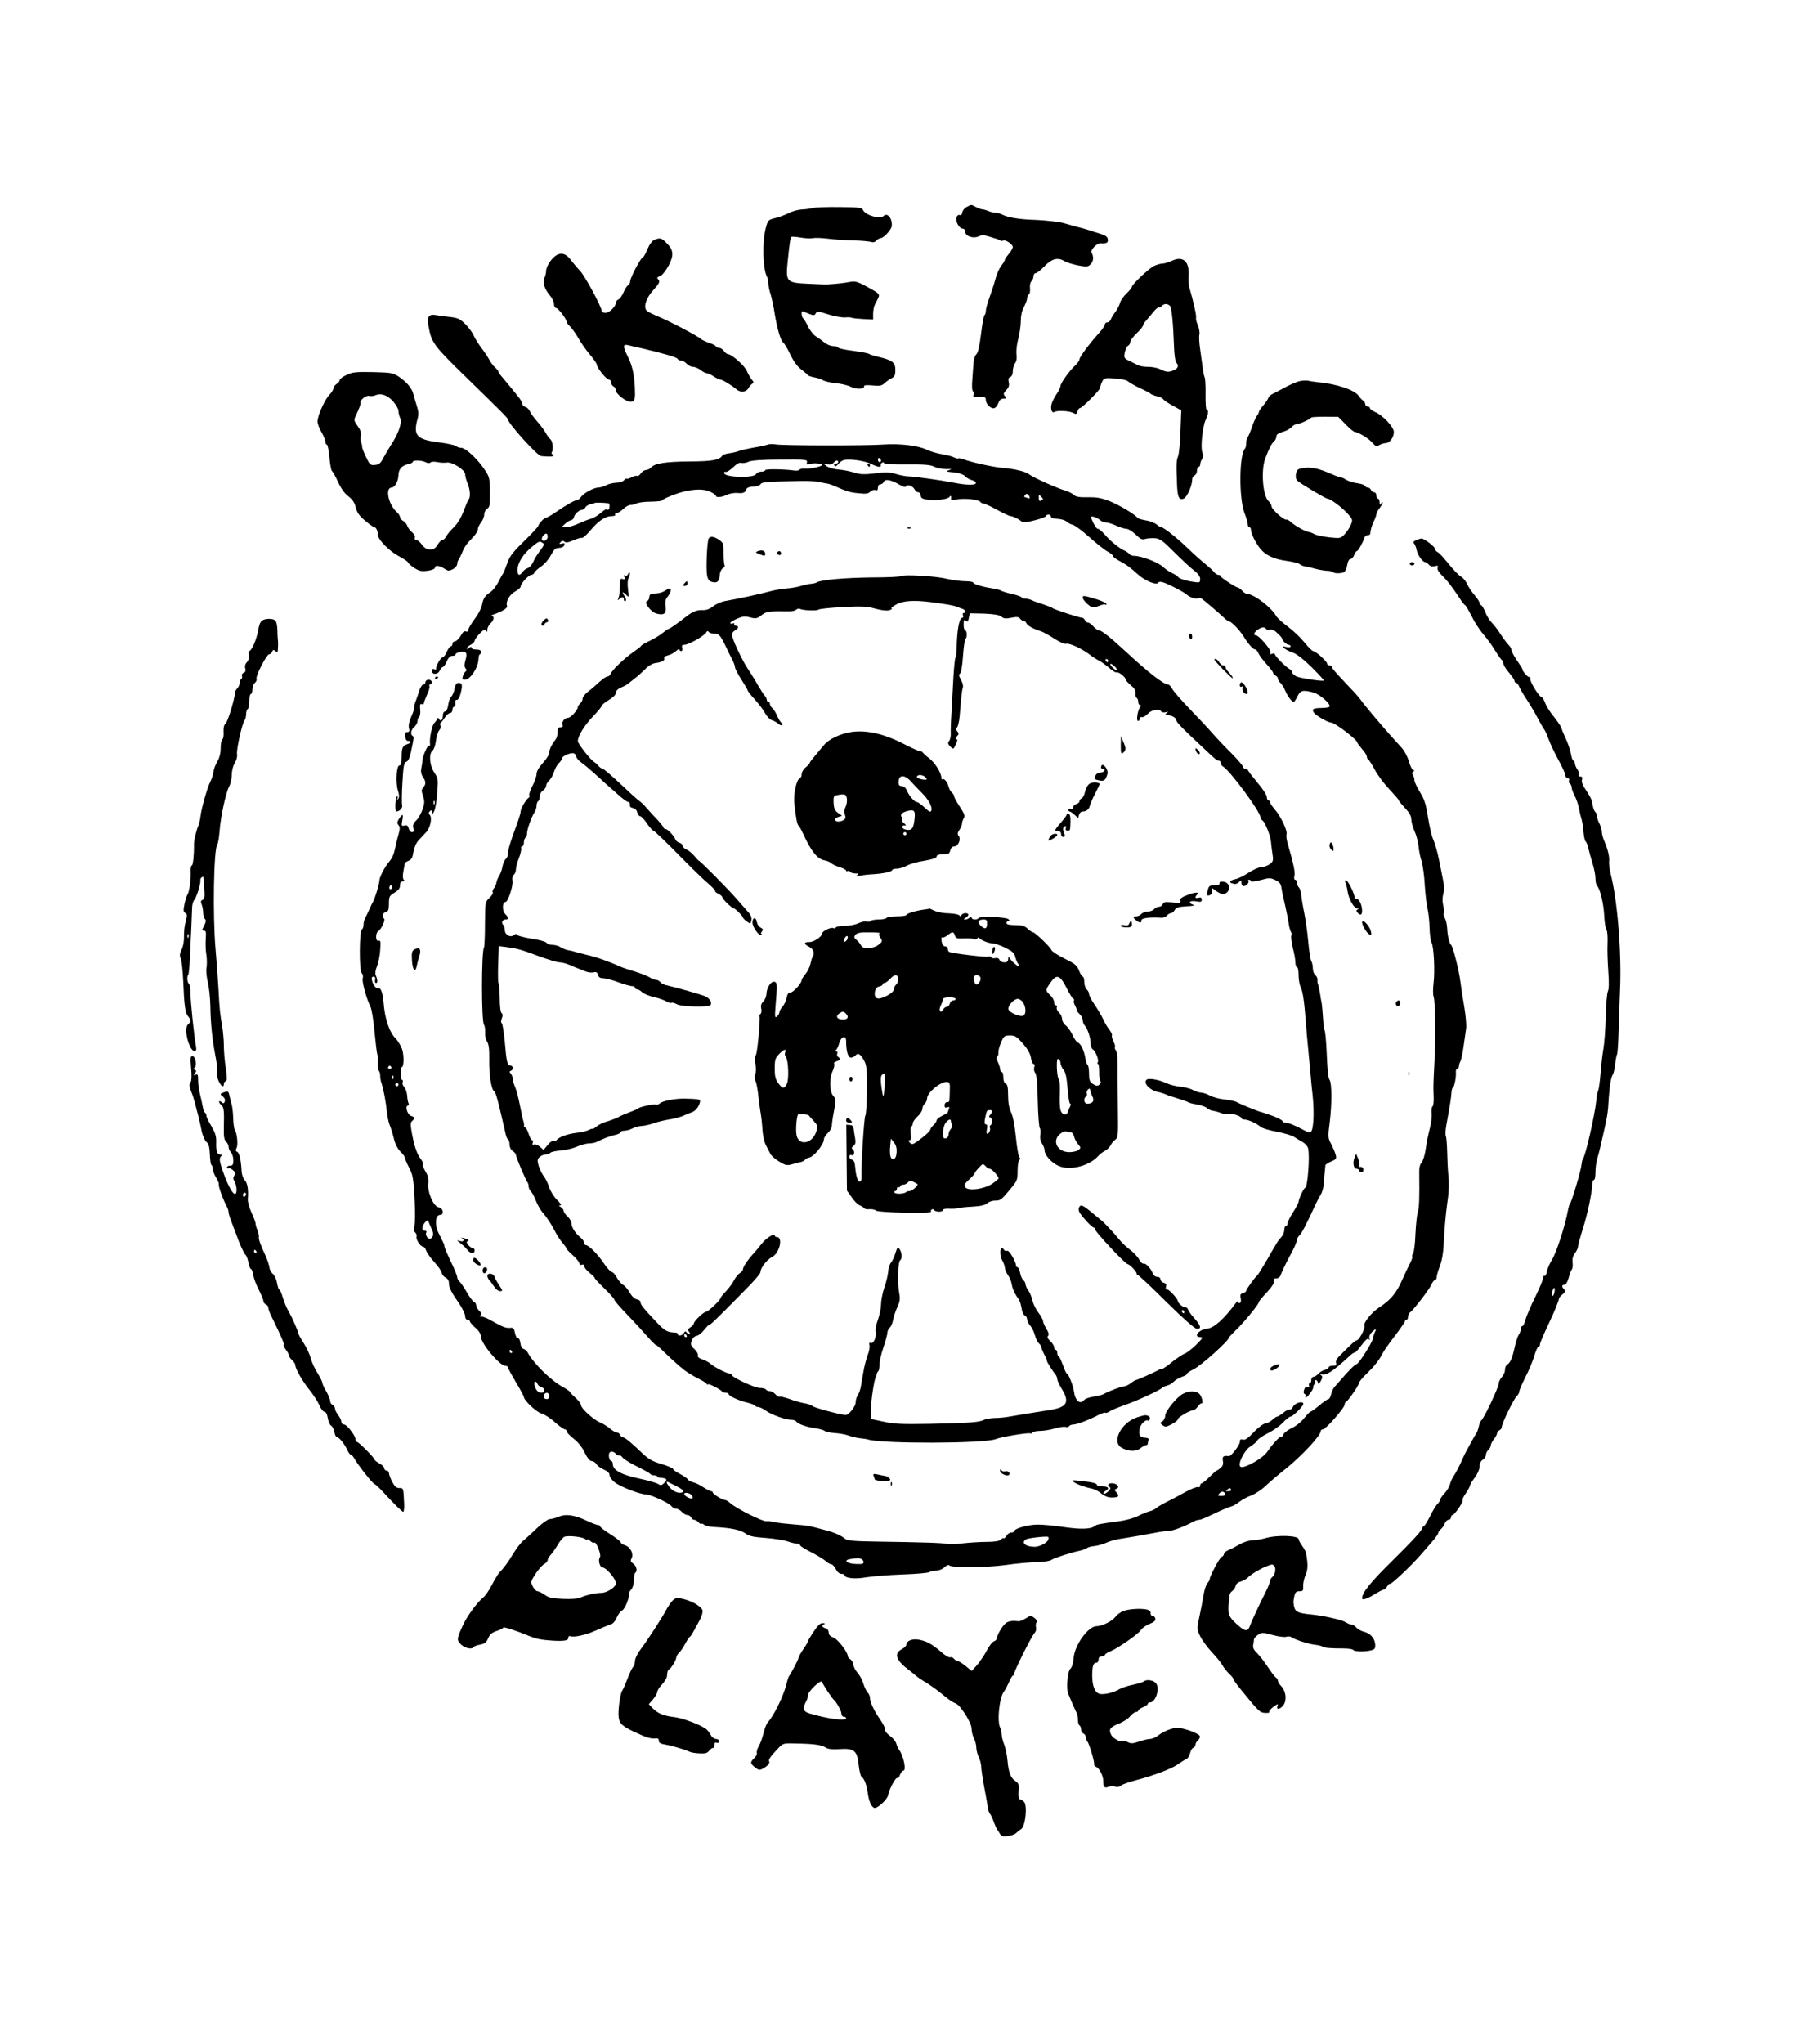 <?xml version="1.0" standalone="no"?>
<!DOCTYPE svg PUBLIC "-//W3C//DTD SVG 20010904//EN"
 "http://www.w3.org/TR/2001/REC-SVG-20010904/DTD/svg10.dtd">
<svg version="1.0" xmlns="http://www.w3.org/2000/svg"
 width="1137pt" height="1287pt" viewBox="0 0 1137 1287"
 preserveAspectRatio="xMidYMid meet">

<g transform="translate(0,1287) scale(0.1,-0.1)"
fill="#000000" stroke="none">
<path d="M6090 11567 c-14 -7 -26 -22 -28 -34 -2 -14 -8 -20 -17 -17 -8 3 -16
-3 -20 -16 -8 -25 18 -70 40 -70 8 0 15 -8 15 -19 0 -28 49 -45 83 -30 22 10
36 9 69 -1 24 -8 45 -14 48 -15 3 0 11 -4 18 -8 6 -5 16 -5 22 -2 13 8 60 -24
60 -40 0 -8 -11 -27 -25 -43 -14 -17 -25 -33 -25 -37 0 -5 -10 -22 -23 -39
-13 -17 -29 -53 -36 -81 -7 -27 -24 -79 -37 -115 -13 -36 -24 -75 -24 -87 0
-12 -4 -24 -8 -27 -5 -3 -15 -56 -22 -117 -9 -73 -19 -119 -29 -129 -9 -8 -17
-31 -18 -50 -2 -19 -5 -67 -8 -107 -4 -43 -2 -74 4 -77 6 -4 7 -14 4 -22 -5
-12 1 -15 23 -14 48 3 54 1 54 -21 0 -11 10 -29 23 -39 25 -21 43 -12 58 27 5
14 17 23 30 23 18 0 19 2 9 15 -11 13 -9 20 9 39 16 17 20 30 15 50 -4 19 -2
27 10 32 10 4 16 18 16 38 0 17 7 39 14 49 9 11 12 32 9 55 -3 20 2 65 11 98
9 34 16 85 16 113 0 32 7 65 20 88 11 21 20 45 20 55 0 9 5 20 11 24 6 3 9 21
7 39 -2 18 2 37 9 44 7 6 13 21 13 31 0 11 6 20 14 20 7 0 33 20 56 44 46 48
84 57 126 31 11 -7 49 -19 83 -26 55 -10 64 -10 80 6 19 17 22 49 7 74 -10 15
33 60 55 59 41 -2 50 3 47 25 -2 16 -14 25 -48 35 -25 8 -58 18 -75 24 -16 5
-46 14 -65 18 -19 5 -60 16 -90 25 -30 8 -107 17 -171 20 -110 3 -181 15 -221
36 -10 5 -26 9 -37 9 -11 0 -32 5 -48 12 -15 6 -32 10 -36 10 -4 -1 -21 5 -37
13 -35 18 -29 18 -60 2z"/>
<path d="M5120 11560 c-14 -4 -44 -8 -67 -9 -23 -1 -60 -10 -82 -22 -22 -11
-61 -26 -87 -32 -46 -12 -47 -13 -61 -66 -22 -88 -18 -254 8 -303 5 -9 9 -28
9 -42 0 -14 6 -45 14 -68 7 -24 19 -77 25 -118 16 -99 39 -178 55 -187 6 -5
27 -38 44 -75 21 -44 45 -77 70 -95 20 -15 38 -31 40 -35 2 -4 20 -10 40 -14
20 -3 46 -12 57 -19 11 -6 47 -15 80 -18 33 -3 75 -13 93 -22 35 -18 88 -17
85 2 -2 8 14 9 53 6 46 -5 59 -2 77 15 12 11 32 25 45 31 17 9 22 20 22 51 0
47 -18 61 -100 81 -30 7 -60 16 -65 20 -6 5 -52 13 -103 20 -51 6 -92 16 -92
20 0 5 -13 9 -29 9 -16 0 -42 10 -58 23 -15 13 -40 30 -54 39 -15 10 -37 37
-49 62 -12 25 -26 48 -31 52 -9 5 -13 44 -5 44 2 0 20 -7 39 -15 33 -13 37
-13 45 1 8 15 16 15 80 -6 40 -12 86 -20 104 -19 19 2 38 1 43 -2 6 -3 38 -6
73 -8 l62 -3 0 36 c0 20 5 45 10 56 6 11 15 30 21 41 12 25 9 30 -51 63 -72
41 -93 48 -125 41 -27 -6 -90 -13 -140 -16 -11 -1 -66 1 -121 4 -139 6 -145
12 -133 133 12 116 17 156 24 162 3 3 29 1 58 -4 29 -5 63 -7 76 -4 13 3 56 2
95 -3 39 -5 112 -10 161 -11 50 -1 99 -6 111 -9 14 -5 26 -2 34 8 7 8 20 15
29 16 9 0 29 16 45 35 23 28 27 40 22 68 -7 36 -32 54 -50 36 -23 -23 -119 6
-131 40 -4 12 -30 15 -147 16 -79 1 -154 -2 -168 -6z"/>
<path d="M4122 11360 c-14 -6 -31 -29 -44 -60 -11 -27 -24 -50 -28 -50 -12 0
-80 -128 -80 -150 0 -10 -6 -23 -14 -27 -8 -4 -21 -25 -29 -46 -9 -20 -23 -40
-32 -43 -8 -3 -15 -12 -15 -19 0 -24 -41 -65 -66 -65 -13 0 -24 6 -24 12 0 25
-102 215 -135 251 -19 20 -46 53 -61 72 -38 51 -81 49 -123 -4 -17 -21 -31
-51 -31 -66 0 -14 -5 -35 -11 -46 -13 -26 1 -69 36 -111 14 -16 25 -40 25 -54
0 -14 6 -24 14 -24 13 0 66 -71 66 -88 0 -5 9 -17 20 -27 11 -10 32 -39 47
-64 28 -48 50 -80 96 -135 15 -19 27 -38 27 -43 0 -19 60 -93 75 -93 8 0 15
-9 15 -19 0 -10 7 -21 15 -25 8 -3 15 -14 15 -25 0 -22 63 -71 92 -71 22 0 28
11 28 51 -1 105 -14 172 -46 235 -32 64 -31 78 4 70 15 -4 54 -13 87 -20 136
-32 220 -56 223 -66 2 -5 12 -10 21 -10 10 0 26 -9 36 -20 10 -11 28 -20 40
-20 12 0 34 -9 48 -20 14 -11 31 -20 39 -20 7 0 27 -9 43 -20 17 -11 35 -20
42 -20 13 0 77 -39 104 -63 23 -20 60 -16 73 8 6 11 17 24 24 28 11 7 11 12
-2 26 -8 9 -22 33 -31 54 -14 34 -95 106 -120 107 -6 0 -17 9 -25 20 -8 11
-22 20 -32 20 -10 0 -18 4 -18 8 0 5 -19 15 -41 22 -23 8 -47 19 -53 25 -17
17 -194 110 -266 140 -36 15 -70 32 -76 38 -23 24 -4 81 42 131 35 39 42 52
33 63 -7 7 -10 14 -8 16 2 1 13 7 24 13 11 6 33 35 48 64 33 64 30 96 -15 140
-31 32 -40 34 -76 20z"/>
<path d="M7385 11229 c-22 -10 -50 -19 -63 -19 -13 0 -37 -7 -55 -16 -34 -18
-137 -116 -137 -130 0 -5 -15 -24 -34 -42 -19 -18 -37 -45 -41 -59 -3 -14 -16
-40 -29 -57 -13 -17 -26 -39 -29 -48 -4 -10 -13 -18 -22 -18 -8 0 -15 -6 -15
-13 0 -7 -16 -31 -36 -53 -60 -66 -124 -152 -124 -166 0 -7 -12 -25 -27 -39
-38 -35 -93 -113 -93 -130 0 -8 -11 -31 -24 -50 -14 -20 -28 -48 -32 -63 -8
-33 2 -60 18 -50 18 11 93 7 118 -6 18 -10 22 -9 27 9 3 12 10 21 15 21 14 0
128 115 128 128 0 6 5 23 12 37 11 25 14 26 80 22 43 -3 75 -10 86 -20 9 -8
44 -28 77 -43 33 -15 62 -31 65 -35 3 -3 20 -10 37 -14 18 -3 36 -12 40 -19 5
-7 32 -25 61 -41 l53 -29 -5 -130 c-2 -72 -9 -143 -15 -159 -11 -28 -12 -48
-7 -172 3 -85 12 -106 42 -95 21 8 54 82 54 122 0 10 7 21 15 24 8 4 15 17 15
30 0 13 5 24 10 24 6 0 10 7 10 15 0 8 5 24 12 34 8 14 9 26 2 41 -13 29 1
164 21 207 17 35 19 63 6 63 -5 0 -8 44 -7 98 1 53 -2 102 -6 107 -3 6 -9 32
-12 58 -3 25 -11 78 -16 117 -6 39 -8 81 -5 93 3 12 -1 39 -10 60 -9 21 -13
41 -11 46 5 7 -19 114 -41 186 -5 17 -8 50 -6 75 7 92 -33 130 -102 99z m-15
-285 c10 -10 20 -105 25 -247 1 -55 8 -104 14 -110 19 -19 12 -37 -16 -49 -32
-13 -47 -12 -87 8 -16 8 -49 14 -73 14 -24 0 -51 4 -61 9 -9 4 -34 16 -55 27
-36 17 -38 20 -32 53 4 20 13 40 21 44 8 4 14 15 14 24 0 9 18 33 40 54 22 21
40 43 40 49 0 5 8 19 18 29 9 11 30 36 46 55 16 20 32 33 36 31 4 -3 13 1 19
9 13 15 36 15 51 0z"/>
<path d="M2702 10877 c-9 -10 -9 -28 -2 -65 18 -99 34 -120 218 -300 246 -239
282 -276 282 -283 0 -25 184 -228 208 -231 56 -5 73 -4 78 3 3 5 0 9 -6 9 -6
0 -8 5 -4 12 12 19 5 72 -10 83 -7 6 -20 24 -29 40 -9 17 -33 48 -52 70 -20
22 -41 51 -46 63 -5 13 -18 26 -29 29 -11 3 -20 12 -20 20 0 9 -14 32 -31 52
-16 20 -40 49 -52 64 -12 15 -32 39 -44 53 -13 14 -23 29 -23 33 0 4 -9 16
-21 27 -12 10 -28 32 -36 47 -8 16 -30 49 -49 74 -19 25 -41 60 -49 78 -7 18
-31 51 -53 73 -34 34 -47 40 -98 46 -32 3 -73 9 -90 12 -20 4 -34 1 -42 -9z"/>
<path d="M2183 10509 c-24 -11 -43 -25 -43 -32 0 -7 -9 -18 -20 -25 -11 -7
-20 -19 -20 -28 0 -8 -11 -26 -25 -40 -29 -29 -75 -132 -75 -168 0 -13 11 -44
25 -67 14 -24 25 -52 25 -61 0 -10 4 -18 9 -18 5 0 12 -36 16 -80 4 -44 11
-83 16 -86 5 -3 22 -34 38 -68 18 -40 41 -73 65 -91 26 -20 40 -40 47 -71 8
-32 23 -53 59 -83 27 -23 53 -41 58 -41 11 0 22 -24 22 -47 0 -30 71 -102 130
-134 33 -17 60 -36 60 -40 0 -5 17 -20 38 -34 32 -21 45 -24 85 -19 30 4 47
12 47 20 0 17 29 13 61 -8 22 -14 28 -14 52 -2 15 8 27 23 27 32 0 10 4 22 8
27 5 6 15 26 23 45 14 36 24 51 72 101 15 16 27 37 27 46 0 10 9 29 20 43 11
14 20 36 20 50 0 14 8 30 19 37 16 10 18 24 17 105 -1 88 -3 96 -35 143 -44
66 -119 135 -146 135 -11 0 -26 5 -32 11 -6 6 -56 17 -112 24 -137 18 -159 43
-131 147 8 27 7 47 -4 80 -7 23 -17 56 -21 72 -8 38 -40 78 -90 112 -38 26
-47 28 -165 31 -108 2 -131 0 -167 -18z m293 -166 c18 -21 34 -48 34 -60 0
-12 5 -33 11 -46 13 -28 -10 -96 -57 -167 -16 -25 -38 -63 -50 -85 -16 -32
-27 -41 -52 -43 -29 -3 -33 1 -57 51 -14 30 -25 58 -24 63 1 5 -1 17 -6 27 -4
9 -5 29 -2 44 3 19 -3 37 -20 60 -21 28 -24 38 -16 56 27 57 36 83 34 91 -4
17 33 47 54 43 11 -3 29 -1 40 4 35 15 75 1 111 -38z m206 -384 c13 -7 24 -7
30 -1 5 5 24 6 43 2 18 -4 44 -5 57 -3 34 7 117 -45 118 -73 0 -12 7 -38 15
-57 17 -40 20 -88 7 -102 -5 -6 -19 -39 -32 -74 -15 -40 -37 -77 -60 -100 -21
-20 -43 -46 -49 -58 -6 -13 -17 -23 -24 -23 -7 0 -21 -13 -30 -30 -14 -22 -25
-30 -47 -30 -21 0 -36 9 -52 30 -12 17 -28 30 -36 30 -8 0 -12 6 -9 15 4 8 -4
22 -17 33 -13 10 -26 28 -30 40 -4 12 -16 27 -27 32 -10 6 -19 17 -19 24 0 7
-9 21 -21 32 -53 48 -75 154 -31 154 19 0 42 42 42 79 1 36 22 60 59 67 17 4
31 10 31 15 0 13 57 11 82 -2z"/>
<path d="M8190 10471 c-19 -4 -59 -21 -89 -37 -29 -16 -66 -35 -82 -43 -16 -8
-29 -19 -29 -25 -1 -6 -14 -27 -30 -46 -17 -19 -30 -39 -30 -44 0 -5 -6 -17
-13 -25 -7 -9 -21 -41 -31 -71 -10 -30 -23 -59 -27 -64 -5 -6 -9 -22 -9 -36 0
-15 -3 -30 -7 -34 -37 -37 -40 -309 -4 -406 12 -30 21 -63 21 -72 0 -10 5 -18
10 -18 6 0 10 -7 10 -16 0 -23 30 -84 58 -118 34 -43 87 -67 167 -78 38 -5 76
-15 83 -21 8 -6 21 -12 30 -13 10 -1 37 -7 62 -14 25 -7 59 -13 77 -14 17 0
35 -4 39 -8 9 -10 46 -10 68 -2 9 4 19 23 22 45 4 24 12 39 21 39 7 0 18 11
23 25 5 14 13 25 17 25 8 0 36 49 47 83 3 9 12 17 21 17 8 0 15 3 16 8 3 28
11 57 24 82 8 16 15 35 15 42 0 7 9 24 20 38 11 14 20 30 20 35 0 6 -5 3 -10
-5 -8 -12 -10 -11 -10 8 0 12 -4 22 -10 22 -5 0 -10 9 -10 20 0 11 -6 20 -14
20 -8 0 -16 7 -20 15 -3 8 -12 15 -20 15 -8 0 -16 5 -18 11 -2 5 -24 13 -48
16 -25 3 -55 13 -67 20 -12 8 -26 15 -30 15 -11 1 -32 8 -78 28 -66 29 -116
40 -161 33 -38 -5 -44 -9 -50 -35 -4 -20 -1 -35 8 -45 18 -17 178 -113 190
-113 17 0 84 -49 122 -89 37 -40 38 -43 26 -74 -7 -17 -25 -45 -39 -60 -25
-27 -28 -28 -95 -21 -38 4 -81 13 -95 20 -14 8 -31 14 -36 14 -17 0 -86 38
-110 60 -12 12 -27 20 -32 18 -15 -5 -93 65 -93 83 0 9 -9 24 -19 33 -37 34
-49 194 -21 269 25 65 40 95 55 107 8 7 15 21 15 31 0 13 12 21 38 29 22 5 47
19 57 30 10 11 26 20 36 20 16 0 78 28 89 41 3 3 42 5 88 5 l82 -1 46 -47 c26
-27 52 -48 58 -48 21 0 88 -41 111 -68 21 -24 26 -25 44 -14 12 6 30 12 40 12
25 0 51 36 51 70 0 31 -69 105 -117 125 -18 8 -33 19 -33 24 0 6 -7 11 -15 11
-8 0 -15 7 -15 15 0 7 -6 18 -13 22 -7 4 -21 19 -30 32 -23 35 -143 75 -253
84 -27 3 -56 7 -64 10 -8 2 -31 1 -50 -2z"/>
<path d="M4835 10070 c-11 -4 -51 -13 -90 -19 -38 -7 -79 -16 -90 -21 -11 -5
-38 -11 -59 -14 -22 -3 -42 -9 -45 -14 -19 -29 -61 -37 -206 -38 -152 -1 -223
-12 -245 -39 -7 -8 -21 -15 -31 -15 -10 0 -25 -10 -33 -22 -9 -12 -18 -19 -22
-15 -4 3 -19 0 -34 -8 -15 -8 -30 -12 -32 -9 -3 2 -11 -2 -18 -11 -7 -8 -29
-15 -49 -15 -20 -1 -47 -7 -61 -15 -14 -8 -35 -14 -48 -15 -31 0 -94 -34 -112
-59 -8 -12 -20 -21 -27 -21 -14 0 -70 -32 -135 -77 -26 -18 -53 -33 -59 -33
-11 0 -48 -40 -49 -53 0 -4 -40 -47 -89 -95 -73 -71 -92 -97 -107 -142 -11
-30 -21 -57 -24 -60 -3 -3 -17 -27 -30 -54 -14 -26 -36 -55 -50 -64 -35 -23
-47 -42 -54 -82 -3 -19 -24 -59 -46 -88 -22 -29 -40 -60 -40 -68 0 -10 -6 -14
-15 -10 -9 3 -19 -3 -26 -17 -16 -28 -35 -47 -48 -47 -6 0 -11 -7 -11 -15 0
-8 -5 -15 -11 -15 -5 0 -17 -16 -25 -35 -8 -19 -20 -35 -27 -35 -12 0 -44 -58
-39 -72 1 -4 -5 -5 -13 -2 -9 4 -15 0 -15 -9 0 -26 37 -27 49 -1 6 13 15 24
21 24 5 0 16 16 24 35 10 24 22 35 35 35 12 0 21 4 21 9 0 14 52 23 63 12 7
-7 7 -22 -1 -48 -8 -28 -8 -40 0 -51 8 -9 8 -16 1 -20 -6 -4 -13 -17 -17 -29
-6 -18 -3 -23 12 -23 34 0 84 74 86 129 1 17 4 31 9 31 4 0 7 7 7 15 0 10 -10
15 -30 15 -16 0 -30 5 -30 11 0 8 -5 8 -15 -1 -8 -7 -15 -8 -15 -3 0 5 11 16
25 23 14 7 25 19 25 25 0 7 14 27 31 45 25 25 33 29 40 19 7 -11 9 -9 9 7 0
11 9 29 20 39 22 20 26 44 8 46 -7 1 -4 4 7 8 63 22 94 42 89 56 -10 26 16 72
52 91 19 10 34 24 34 31 0 18 50 73 67 73 7 0 16 6 19 14 3 8 22 25 43 39 20
14 48 45 61 71 20 37 30 46 51 46 16 0 30 7 33 16 5 13 2 15 -14 11 -18 -4
-19 -3 -9 9 8 10 15 11 25 3 9 -8 24 -5 56 9 24 10 48 17 54 15 6 -2 30 20 54
48 50 60 94 89 133 89 16 0 26 4 22 10 -3 6 1 10 10 10 9 0 27 11 41 25 14 14
34 25 45 25 11 0 29 5 39 10 11 6 51 11 90 11 38 1 70 4 70 7 0 9 92 46 140
57 67 16 125 16 161 0 21 -10 39 -22 39 -27 0 -13 38 -9 69 6 15 8 44 13 63
12 39 -4 53 1 60 24 3 9 19 15 42 16 21 0 42 7 47 15 8 14 36 16 254 20 44 1
96 -2 115 -6 19 -5 42 -9 50 -10 8 -1 31 -8 50 -17 76 -33 94 -39 149 -44 45
-5 61 -3 73 10 9 9 24 13 32 10 12 -4 16 0 16 15 0 12 6 21 15 21 9 0 18 7 22
15 7 21 46 14 97 -16 25 -14 41 -19 43 -12 6 16 42 4 54 -18 5 -11 16 -19 24
-19 8 0 15 -9 15 -20 0 -14 9 -21 33 -25 49 -10 138 0 148 16 8 13 13 5 10
-15 -1 -4 13 -5 31 -2 51 11 143 1 154 -15 3 -5 11 -9 18 -9 7 0 46 -18 86
-40 40 -22 79 -40 87 -40 12 0 52 -19 63 -30 12 -12 38 -10 97 6 35 9 63 21
63 25 0 5 7 9 15 9 8 0 15 -6 15 -13 0 -8 15 -13 41 -14 23 -1 49 -9 59 -18 9
-9 27 -17 38 -20 12 -2 59 -37 106 -79 46 -41 98 -82 115 -90 17 -9 31 -21 31
-26 0 -5 17 -19 38 -30 53 -29 68 -40 120 -87 46 -41 117 -70 128 -52 3 6 15
7 27 3 33 -9 139 -64 155 -80 16 -16 57 -28 69 -21 5 3 14 3 20 -1 13 -8 107
-88 140 -119 13 -13 26 -23 29 -23 17 0 69 -52 96 -95 34 -54 62 -85 76 -85 5
0 14 -11 20 -25 6 -14 30 -45 52 -69 22 -24 40 -48 40 -54 0 -5 7 -12 15 -16
8 -3 15 -12 15 -19 0 -8 7 -20 16 -27 8 -8 22 -29 30 -49 15 -36 42 -71 54
-71 3 0 14 16 23 35 18 39 35 42 102 24 39 -11 110 -73 100 -89 -2 -4 -26 -8
-51 -8 -53 -1 -62 -7 -48 -29 11 -18 89 -63 109 -63 23 0 165 -108 165 -126 0
-3 14 -22 30 -41 17 -18 30 -40 30 -48 0 -7 4 -15 8 -17 5 -1 23 -30 41 -63
17 -33 58 -88 91 -123 33 -35 60 -66 60 -70 0 -4 18 -26 40 -50 28 -29 40 -51
40 -71 0 -16 9 -49 20 -74 12 -26 23 -69 26 -97 2 -28 11 -70 19 -93 7 -23 17
-91 20 -152 4 -60 12 -128 18 -150 5 -22 11 -74 12 -115 1 -41 6 -84 13 -96
14 -27 22 -179 12 -258 -4 -33 -4 -71 1 -83 10 -27 13 -263 5 -408 -7 -141 -8
-153 -5 -222 1 -31 -2 -58 -7 -60 -5 -2 -8 -21 -6 -44 2 -22 -3 -66 -12 -97
-8 -31 -20 -88 -25 -126 -5 -37 -17 -76 -26 -86 -10 -11 -16 -34 -15 -61 2
-163 0 -223 -9 -252 -6 -17 -12 -80 -15 -140 -2 -59 -9 -113 -15 -121 -6 -7
-8 -15 -5 -19 3 -3 -4 -23 -15 -44 -11 -21 -34 -69 -51 -108 -34 -77 -73 -123
-137 -164 -50 -31 -106 -99 -98 -119 6 -16 -34 -92 -49 -92 -5 0 -24 -15 -42
-33 -18 -17 -46 -45 -63 -62 -20 -19 -29 -36 -25 -47 4 -14 0 -18 -20 -18 -14
0 -26 -4 -26 -10 0 -5 -11 -12 -24 -16 -14 -3 -32 -14 -42 -25 -9 -10 -23 -19
-31 -19 -7 0 -13 -9 -13 -20 0 -11 -4 -20 -10 -20 -5 0 -7 -7 -4 -15 4 -11 2
-13 -9 -9 -10 3 -18 -2 -22 -17 -5 -14 -3 -25 4 -27 6 -2 9 -8 5 -13 -3 -5 -2
-9 1 -9 11 0 50 54 47 63 -1 5 2 15 8 21 5 7 7 16 3 19 -3 4 -1 7 5 7 6 0 12
-7 14 -17 2 -12 7 -9 18 11 12 24 12 29 0 38 -12 8 -12 9 2 4 31 -10 71 16
179 115 15 15 30 24 33 22 2 -3 21 18 42 46 27 36 41 47 47 38 6 -8 7 -6 3 6
-3 10 3 26 14 37 25 25 34 26 20 1 -5 -11 -10 -26 -10 -34 0 -22 -91 -167
-105 -167 -7 0 -36 -28 -66 -61 -30 -34 -61 -70 -70 -79 -10 -10 -20 -32 -24
-49 -4 -17 -11 -31 -17 -31 -6 0 -32 -18 -58 -40 -26 -22 -52 -40 -56 -40 -5
-1 -22 -19 -39 -40 -17 -22 -51 -50 -78 -62 -26 -13 -50 -31 -53 -41 -3 -10
-8 -16 -12 -13 -6 7 -55 -45 -89 -95 -26 -40 -141 -106 -167 -96 -25 10 21
106 62 130 18 11 37 27 42 37 5 9 35 30 66 45 31 15 74 45 94 66 21 22 43 39
49 39 15 0 81 66 81 80 0 21 -55 6 -65 -18 -5 -12 -15 -20 -21 -18 -6 2 -24
-6 -40 -20 -16 -13 -33 -23 -38 -24 -6 0 -20 -9 -32 -21 -12 -11 -31 -21 -43
-22 -12 -1 -45 -25 -72 -54 -38 -40 -56 -52 -70 -48 -14 5 -19 1 -19 -14 0
-20 -55 -91 -68 -90 -35 5 -44 -2 -39 -29 4 -21 0 -33 -14 -45 -10 -9 -22 -17
-25 -17 -3 0 -23 -18 -45 -40 -22 -22 -44 -40 -49 -40 -6 0 -10 -7 -10 -15 0
-8 -6 -12 -13 -9 -8 3 -43 -11 -78 -30 -35 -20 -89 -48 -119 -63 -30 -15 -61
-33 -68 -40 -7 -7 -25 -16 -40 -19 -15 -4 -48 -17 -73 -30 -26 -13 -80 -28
-120 -33 -126 -17 -141 -20 -153 -30 -24 -20 -87 -22 -190 -7 -59 9 -134 16
-168 16 -61 0 -148 -24 -148 -41 0 -5 -9 -9 -20 -9 -10 0 -24 -9 -30 -21 -7
-11 -14 -18 -17 -15 -3 3 -12 -1 -19 -9 -9 -9 -40 -14 -91 -14 -43 0 -114 -5
-158 -10 -44 -5 -84 -7 -89 -3 -10 6 -151 11 -443 15 -144 2 -186 6 -200 18
-22 19 -67 39 -113 51 -19 5 -53 14 -75 20 -22 6 -56 12 -75 14 -131 11 -157
14 -184 20 -17 4 -39 7 -48 5 -24 -3 -190 80 -229 115 -11 10 -26 19 -32 19
-16 0 -77 37 -77 47 0 4 -5 8 -10 8 -6 0 -27 11 -48 24 -20 14 -49 28 -65 32
-15 3 -31 12 -35 19 -4 7 -26 22 -49 34 -24 12 -43 26 -43 31 0 5 -32 19 -72
31 -59 17 -82 30 -128 74 -66 64 -105 95 -118 95 -5 0 -12 7 -16 15 -3 8 -12
15 -20 15 -8 0 -28 11 -44 25 -17 14 -45 32 -64 39 -41 18 -118 88 -118 108 0
8 -15 29 -34 46 -19 17 -35 34 -37 39 -2 4 -21 17 -41 28 -75 40 -186 148
-223 217 -5 10 -17 21 -27 24 -10 3 -18 18 -20 37 -2 18 -8 31 -15 30 -7 -2
-15 13 -19 33 -5 28 -11 35 -28 33 -30 -3 -47 4 -133 52 -18 10 -41 19 -51 19
-12 0 -14 2 -4 8 9 7 8 13 -8 27 -11 10 -20 26 -20 35 0 10 -7 20 -15 23 -8 4
-28 31 -45 61 -17 30 -38 60 -45 66 -8 7 -15 19 -15 28 0 9 -18 53 -40 98 -22
46 -40 88 -40 94 0 11 -4 20 -37 85 -26 51 -21 115 9 115 28 0 20 44 -9 48
-32 5 -71 94 -65 149 3 31 -2 51 -18 77 -12 20 -19 40 -16 45 3 5 -2 19 -13
32 -24 32 -41 80 -56 162 -10 55 -10 69 1 78 19 16 17 26 -6 32 -22 6 -40 59
-22 65 7 2 9 8 6 14 -4 6 -8 28 -9 49 -2 21 -10 46 -19 54 -8 9 -13 22 -10 30
4 8 2 15 -3 15 -4 0 -9 18 -9 40 -1 22 2 40 6 40 15 0 16 74 3 114 -8 22 -26
51 -39 65 -42 42 -70 125 -78 231 -4 53 -17 91 -30 87 -15 -5 -34 16 -42 47
-5 19 -2 26 9 26 10 0 13 -7 10 -20 -3 -11 0 -20 6 -20 11 0 10 22 -3 51 -4 9
0 34 9 55 9 22 18 68 20 102 4 53 2 63 -10 58 -20 -7 -21 49 -2 61 20 12 47
72 36 79 -16 10 -9 36 11 41 16 4 20 14 20 53 0 44 3 50 35 69 25 15 35 27 35
46 0 17 5 25 17 25 12 0 14 3 6 11 -6 6 -7 25 -2 52 4 23 8 45 9 50 0 4 11 12
24 17 18 7 25 19 30 54 5 28 17 57 32 74 14 15 36 38 49 52 26 28 39 92 22
109 -8 8 -8 14 1 23 9 9 12 8 12 -7 1 -17 3 -16 14 5 8 14 17 66 20 116 7 87
6 93 -18 129 -30 44 -36 120 -11 139 8 6 18 34 21 61 4 28 13 58 21 67 8 9 12
22 8 28 -4 7 -4 15 1 19 5 3 17 18 27 34 10 15 24 27 32 27 8 0 15 9 15 20 0
11 5 20 11 20 5 0 9 10 7 23 -2 13 2 21 9 20 7 -2 17 14 23 35 15 55 13 72
-10 72 -14 0 -21 -9 -26 -35 -3 -20 -13 -43 -21 -51 -8 -8 -17 -32 -20 -54 -4
-25 -11 -40 -19 -40 -8 0 -14 -10 -14 -24 0 -28 -15 -43 -24 -24 -5 10 -7 10
-12 0 -3 -7 -12 -18 -19 -26 -14 -14 -31 -98 -26 -130 1 -10 -2 -16 -7 -12 -9
5 -39 -64 -41 -94 0 -8 -3 -29 -7 -47 -4 -21 -1 -39 10 -55 20 -28 20 -47 2
-67 -12 -13 -12 -22 -1 -53 10 -31 10 -45 -2 -82 -9 -25 -26 -57 -40 -71 -19
-18 -24 -31 -19 -50 5 -18 2 -25 -9 -25 -8 0 -17 11 -21 24 -4 18 -11 22 -26
18 -19 -5 -20 -2 -14 31 8 43 3 46 -20 12 -13 -21 -14 -28 -4 -40 10 -12 10
-24 2 -53 -6 -20 -13 -48 -16 -62 -14 -68 -21 -87 -43 -114 -30 -35 -63 -100
-63 -121 0 -21 -29 -116 -41 -135 -5 -8 -16 -31 -24 -50 -9 -19 -20 -43 -25
-52 -6 -10 -10 -29 -10 -42 0 -13 -5 -26 -10 -28 -17 -5 -18 -258 -2 -275 8
-7 11 -22 7 -33 -6 -20 23 -128 49 -180 7 -14 19 -83 25 -155 7 -71 15 -137
18 -145 3 -8 5 -32 4 -53 -2 -21 1 -43 6 -50 5 -7 9 -21 8 -32 0 -11 3 -31 8
-45 13 -38 28 -119 34 -180 3 -30 11 -68 18 -85 7 -16 19 -54 26 -84 8 -33 24
-65 41 -82 16 -15 28 -32 28 -37 0 -6 8 -25 17 -44 30 -59 31 -64 38 -119 10
-90 13 -263 4 -280 -6 -11 -4 -21 6 -29 7 -6 11 -18 9 -25 -7 -17 24 -65 41
-65 7 0 15 -11 19 -23 3 -13 26 -45 50 -72 25 -26 46 -57 48 -69 2 -11 13 -25
24 -30 13 -6 22 -19 22 -34 -1 -28 15 -59 65 -131 20 -30 37 -65 37 -78 0 -14
6 -23 15 -23 8 0 15 -5 15 -10 0 -6 16 -24 35 -41 23 -20 35 -40 35 -57 0 -41
117 -182 153 -182 9 0 17 -5 17 -10 0 -6 23 -48 50 -94 28 -46 50 -87 50 -92
0 -21 78 -95 110 -104 19 -5 58 -30 85 -55 28 -24 56 -45 63 -45 6 0 12 -6 12
-13 0 -6 20 -28 45 -47 27 -21 54 -55 69 -88 17 -34 32 -52 43 -52 10 0 24 -9
31 -20 6 -11 28 -26 47 -34 23 -10 35 -22 35 -35 0 -11 15 -32 34 -46 38 -29
157 -74 194 -75 30 0 143 -52 161 -73 7 -9 21 -17 31 -17 9 0 25 -9 35 -20 10
-11 26 -20 35 -20 10 0 20 -7 24 -15 3 -8 12 -15 19 -15 8 0 20 -7 27 -15 7
-9 15 -13 18 -10 3 3 11 0 19 -7 8 -6 35 -12 61 -13 102 -5 167 -18 197 -40
24 -18 49 -23 128 -29 54 -4 116 -14 139 -22 22 -8 49 -14 59 -14 11 0 19 -4
19 -10 0 -5 32 -25 70 -44 39 -20 80 -45 92 -56 12 -11 28 -20 35 -20 7 0 19
-13 28 -30 9 -18 23 -30 35 -30 11 0 20 -4 20 -8 0 -19 67 -27 135 -14 39 6
142 15 230 18 88 3 164 10 170 15 5 5 23 9 40 9 18 0 41 9 54 21 13 12 26 18
30 13 12 -17 223 -16 351 1 69 10 160 18 202 19 42 1 83 7 90 13 14 11 123 47
178 58 19 4 40 12 47 17 7 6 28 11 47 13 19 2 49 10 68 18 33 15 69 25 123 32
47 7 135 23 194 34 29 6 67 11 83 11 25 0 102 29 160 61 10 5 24 9 32 9 8 0
36 11 63 24 66 32 114 53 141 61 12 3 34 16 50 29 15 12 48 30 73 39 26 10 69
38 95 64 27 25 81 71 119 101 101 80 225 213 225 241 0 6 6 11 14 11 17 0 136
135 136 155 0 7 3 15 8 17 13 5 82 105 82 118 0 7 21 34 48 59 51 50 78 84
102 130 8 16 43 66 78 111 34 45 62 85 62 91 0 5 5 9 10 9 6 0 10 9 10 20 0
10 6 23 13 27 20 13 122 146 135 176 6 15 16 27 22 27 5 0 10 8 10 18 0 9 9
42 21 72 14 39 22 88 25 170 3 63 12 162 20 219 11 70 13 127 8 175 -4 39 -7
109 -8 156 -1 47 -5 90 -8 96 -4 6 -3 38 3 70 23 126 30 170 32 202 1 17 5 32
8 32 9 0 23 69 20 98 -1 12 2 22 8 22 6 0 11 7 11 15 0 8 4 23 10 33 5 9 14
53 20 97 6 44 13 95 16 113 2 18 -3 74 -11 125 -9 50 -20 124 -25 162 -10 79
-48 227 -59 235 -11 7 -23 58 -25 105 -1 22 -7 50 -14 63 -7 12 -10 27 -7 32
3 5 1 27 -4 50 -6 25 -5 52 1 73 7 23 6 53 -6 107 -8 41 -18 89 -21 105 -10
51 -27 109 -41 140 -7 17 -20 75 -29 130 -12 80 -22 111 -50 157 -19 31 -35
64 -35 75 0 10 -4 25 -10 33 -6 9 -5 17 3 22 9 6 9 8 0 8 -6 0 -19 25 -28 55
-8 30 -29 69 -46 87 -16 18 -38 42 -48 53 -54 58 -191 220 -210 249 -8 12 -40
48 -72 81 -90 95 -109 117 -109 126 0 5 -7 9 -15 9 -8 0 -15 5 -15 11 0 14
-71 78 -87 79 -6 0 -31 24 -55 54 -24 30 -71 75 -105 100 -34 25 -67 55 -74
67 -29 54 -141 139 -183 139 -7 0 -21 9 -31 20 -10 11 -22 20 -26 20 -13 0
-109 63 -109 71 0 5 -6 9 -14 9 -8 0 -21 8 -28 18 -7 9 -31 31 -53 49 -22 17
-74 63 -115 103 -70 67 -150 130 -165 130 -4 0 -18 8 -31 19 -13 10 -44 22
-69 25 -24 4 -47 11 -50 16 -12 19 -112 79 -174 104 -51 20 -80 26 -137 25
-54 -1 -77 3 -89 14 -8 9 -32 21 -52 27 -62 19 -206 84 -233 105 -20 16 -91
33 -165 39 -62 5 -199 36 -246 54 -15 6 -29 8 -32 6 -3 -3 -15 0 -27 6 -11 6
-46 15 -77 20 -30 5 -74 18 -97 29 -53 26 -169 39 -271 32 -108 -8 -642 -7
-680 1 -16 3 -39 3 -50 -2z m715 -101 c0 -5 -4 -9 -10 -9 -5 0 -10 7 -10 16 0
8 5 12 10 9 6 -3 10 -10 10 -16z m-467 -10 c-4 -16 -1 -17 23 -10 30 8 86 -1
69 -11 -18 -10 -79 -22 -107 -19 -14 1 -29 -2 -32 -7 -3 -5 -18 -7 -33 -5 -64
9 -183 11 -183 2 0 -5 -11 -9 -25 -9 -13 0 -28 -7 -33 -16 -14 -25 -191 -21
-200 5 -3 8 1 12 9 9 7 -2 28 11 47 29 22 22 41 32 52 28 9 -3 31 0 47 8 21 8
87 13 201 13 159 1 169 0 165 -17z m403 -10 c46 -22 65 -24 62 -8 -2 6 3 14
10 16 6 3 12 0 12 -5 0 -5 60 -8 142 -7 111 1 149 -2 173 -14 16 -9 50 -15 75
-15 35 1 40 0 20 -6 -27 -9 -26 -9 39 -16 25 -3 52 -13 60 -23 9 -10 29 -21
44 -25 16 -4 27 -12 24 -19 -4 -13 -62 -12 -137 3 -82 16 -254 40 -286 40 -17
0 -53 7 -80 15 -40 12 -65 13 -133 4 -68 -8 -92 -7 -130 5 -25 8 -69 17 -98
19 -29 2 -62 12 -75 21 l-23 17 26 -5 c17 -4 31 0 39 9 14 17 30 20 30 5 0 -5
-7 -10 -16 -10 -9 0 -12 -5 -8 -12 5 -8 12 -5 24 9 9 12 25 23 36 26 34 9 128
-4 170 -24z m998 -205 c5 -12 2 -15 -10 -10 -8 3 -18 6 -20 6 -3 0 -2 5 1 10
9 15 22 12 29 -6z m86 -17 c0 -3 -6 -7 -14 -10 -9 -4 -13 2 -13 18 0 20 2 22
13 10 8 -7 14 -16 14 -18z m-2737 -26 c11 -1 8 -41 -3 -41 -5 0 -11 1 -13 3
-2 1 -18 -10 -35 -25 -18 -15 -42 -29 -54 -33 -26 -7 -45 -15 -101 -39 -21 -9
-50 -16 -64 -16 l-27 0 23 21 c12 12 29 22 38 23 9 2 17 11 19 20 3 19 32 45
51 46 7 0 16 7 21 15 4 9 19 17 31 20 13 2 25 6 28 8 3 3 53 2 86 -2z m3098
-107 c8 -8 25 -14 36 -14 12 0 40 -9 64 -20 24 -11 53 -20 65 -20 11 0 37 -16
58 -36 28 -28 41 -34 59 -28 12 4 39 6 60 5 33 -2 49 -13 127 -91 49 -49 105
-101 125 -115 23 -18 35 -36 35 -51 0 -23 -3 -24 -42 -18 -48 6 -98 23 -98 33
0 3 -15 12 -32 20 -18 8 -47 27 -64 43 -30 28 -135 68 -181 68 -12 0 -25 5
-28 11 -4 5 -17 15 -28 20 -35 15 -92 61 -127 102 -18 20 -37 37 -44 37 -10 0
-24 23 -43 69 -7 17 33 6 58 -15z m-3481 -103 c0 -21 -26 -36 -36 -20 -6 11
13 39 27 39 5 0 9 -9 9 -19z m-31 -40 c11 -7 8 -16 -16 -47 -17 -22 -37 -54
-44 -72 -8 -18 -23 -35 -34 -39 -11 -3 -26 -14 -33 -24 -19 -28 -32 -23 -32
11 0 47 36 103 96 151 40 32 43 33 63 20z m4556 -541 c4 -6 15 -8 25 -5 12 4
29 -4 50 -25 17 -16 28 -30 25 -30 -2 0 3 -9 12 -20 10 -11 23 -20 30 -20 7 0
13 -5 13 -10 0 -6 -11 -8 -27 -4 -25 6 -26 5 -13 -8 8 -8 32 -20 53 -27 24 -8
68 -42 119 -92 44 -44 79 -82 77 -84 -8 -7 -146 14 -173 26 -14 7 -26 18 -26
25 0 7 -9 18 -21 24 -23 13 -89 80 -89 92 0 4 -8 4 -17 1 -12 -5 -15 -2 -10 9
6 16 -73 108 -93 108 -17 0 -11 18 12 34 26 19 44 20 53 6z m-5238 -1102 c-3
-8 -6 -5 -6 6 -1 11 2 17 5 13 3 -3 4 -12 1 -19z m-271 -535 c-10 -10 -19 5
-10 18 6 11 8 11 12 0 2 -7 1 -15 -2 -18z m-1 -1123 c3 -5 -1 -10 -10 -10 -9
0 -13 5 -10 10 3 6 8 10 10 10 2 0 7 -4 10 -10z m12 -72 c-3 -8 -6 -5 -6 6 -1
11 2 17 5 13 3 -3 4 -12 1 -19z m33 -38 c0 -5 -4 -10 -10 -10 -5 0 -10 5 -10
10 0 6 5 10 10 10 6 0 10 -4 10 -10z m213 -917 c12 -26 3 -53 -17 -53 -15 0
-29 27 -20 41 3 5 -2 9 -10 9 -21 0 -20 29 1 52 17 19 18 19 26 -4 5 -13 14
-33 20 -45z m502 -763 c3 -5 1 -10 -4 -10 -6 0 -11 5 -11 10 0 6 2 10 4 10 3
0 8 -4 11 -10z m161 -205 c3 -8 14 -17 25 -20 25 -8 25 -35 0 -35 -21 0 -36
16 -44 48 -6 24 10 31 19 7z m74 -75 c0 -11 -6 -20 -13 -20 -19 0 -27 10 -20
26 8 21 33 17 33 -6z m420 -365 c7 -8 16 -13 20 -10 5 3 15 -3 22 -13 7 -10
48 -35 90 -56 43 -21 80 -42 84 -47 3 -5 14 -9 25 -9 10 0 19 -3 19 -7 0 -5
12 -9 26 -9 36 -3 40 -11 18 -32 -16 -16 -22 -17 -39 -6 -11 7 -67 23 -125 35
-110 24 -160 53 -160 91 0 10 -4 18 -9 18 -11 0 -19 30 -14 48 6 16 28 15 43
-3z m382 -204 c27 -13 45 -27 42 -32 -11 -18 -54 -8 -79 18 -24 27 -34 49 -17
41 4 -2 28 -14 54 -27z m3493 -21 c3 -6 -4 -10 -17 -10 -18 0 -20 2 -8 10 19
12 18 12 25 0z m-37 -28 c2 -7 -7 -12 -23 -12 -24 0 -26 2 -15 15 14 17 31 16
38 -3z m-3362 -6 c8 -9 10 -17 4 -21 -10 -6 -50 15 -50 27 0 13 31 9 46 -6z
m2247 -282 c-7 -19 -55 -44 -85 -44 -58 0 -88 26 -55 47 12 8 127 21 139 16 4
-2 5 -10 1 -19z m-1179 -120 c9 -3 16 -13 16 -21 0 -11 -12 -13 -52 -11 -56 3
-77 24 -31 31 49 7 51 7 67 1z"/>
<path d="M5465 9940 c3 -5 8 -10 11 -10 2 0 4 5 4 10 0 6 -5 10 -11 10 -5 0
-7 -4 -4 -10z"/>
<path d="M5718 9543 c7 -3 16 -2 19 1 4 3 -2 6 -13 5 -11 0 -14 -3 -6 -6z"/>
<path d="M4464 9479 c-10 -17 -18 -191 -10 -232 5 -27 13 -37 33 -42 32 -8 44
4 47 45 1 18 10 36 19 42 10 5 14 14 11 20 -4 6 -6 39 -6 74 1 59 -1 65 -27
84 -33 22 -56 26 -67 9z"/>
<path d="M8921 9469 c-17 -7 -21 -13 -13 -22 5 -6 13 -25 16 -42 7 -32 38 -75
54 -75 5 0 15 -7 23 -16 8 -10 21 -13 37 -9 20 5 23 3 18 -10 -4 -10 6 -27 26
-47 36 -35 61 -68 109 -140 17 -27 34 -48 37 -48 4 0 22 -31 41 -68 18 -38 51
-88 72 -113 22 -24 56 -71 76 -104 20 -33 41 -61 45 -63 4 -2 8 -11 8 -20 0
-10 16 -35 35 -57 19 -22 35 -46 35 -52 0 -7 5 -13 10 -13 6 0 14 -10 19 -22
5 -13 26 -50 48 -83 22 -33 53 -85 68 -115 16 -30 34 -62 40 -70 7 -8 20 -37
30 -65 10 -27 37 -85 61 -129 24 -43 44 -87 44 -97 0 -10 7 -19 15 -19 8 0 12
-6 9 -14 -3 -8 -1 -17 5 -21 6 -3 11 -14 11 -23 0 -10 9 -33 19 -53 11 -20 22
-54 26 -75 4 -22 11 -50 15 -64 5 -14 12 -52 14 -84 3 -32 9 -62 14 -65 5 -3
13 -22 17 -41 4 -19 16 -62 26 -94 10 -33 19 -76 19 -96 0 -20 4 -40 9 -46 20
-20 42 -112 46 -186 2 -43 8 -85 14 -92 6 -7 9 -45 7 -88 -2 -41 1 -121 5
-178 5 -68 4 -110 -3 -123 -5 -11 -12 -83 -13 -161 -2 -77 -9 -168 -15 -201
-6 -33 -14 -103 -18 -155 -4 -52 -11 -100 -15 -107 -4 -6 -9 -35 -12 -65 -9
-90 -69 -352 -85 -368 -3 -3 -6 -18 -8 -35 -3 -35 -63 -238 -73 -245 -3 -3 -9
-23 -13 -45 -16 -90 -72 -263 -98 -304 -15 -25 -31 -59 -34 -78 -3 -18 -10
-30 -15 -27 -5 3 -9 -3 -9 -14 0 -10 -22 -63 -49 -118 -27 -54 -54 -118 -61
-141 -6 -24 -15 -43 -20 -43 -6 0 -10 -8 -10 -18 0 -10 -6 -26 -13 -37 -8 -11
-19 -47 -26 -80 -15 -67 -27 -96 -47 -108 -8 -4 -14 -19 -14 -33 0 -14 -9 -34
-20 -46 -11 -12 -20 -31 -20 -42 0 -22 -94 -221 -109 -230 -5 -4 -13 -21 -16
-39 -4 -17 -11 -36 -15 -42 -7 -9 -46 -79 -68 -121 -5 -10 -20 -41 -32 -69
-13 -27 -31 -62 -41 -76 -10 -14 -21 -38 -25 -54 -4 -17 -20 -43 -36 -60 -15
-16 -28 -35 -28 -41 0 -6 -7 -17 -15 -24 -8 -7 -29 -41 -46 -76 -18 -35 -35
-64 -40 -64 -4 0 -11 -10 -15 -22 -3 -12 -82 -96 -175 -187 -148 -146 -199
-209 -199 -246 0 -13 33 -2 77 25 26 16 52 30 58 30 5 0 16 9 23 21 7 12 15
19 18 16 7 -6 139 119 198 188 15 17 44 51 66 76 22 25 40 51 40 56 0 6 7 17
16 24 9 7 20 23 25 36 5 13 15 23 24 23 8 0 15 7 15 15 0 8 4 15 10 15 12 0
71 86 63 94 -3 3 6 23 21 44 14 21 26 43 26 48 0 6 13 28 30 50 17 23 30 52
30 69 0 19 7 35 20 43 11 7 20 21 20 31 0 10 7 24 15 31 8 7 15 19 15 27 0 8
9 26 20 40 11 14 20 31 20 38 0 7 7 15 15 19 8 3 15 13 15 21 0 22 77 180 95
195 8 7 15 19 15 27 0 9 18 50 39 92 22 42 47 102 56 134 9 31 21 57 26 57 5
0 9 5 9 12 0 11 19 55 60 143 30 62 60 137 60 147 0 5 10 18 23 28 18 15 20
21 10 31 -17 17 -16 29 2 29 8 0 19 17 26 43 6 23 15 47 20 53 5 6 7 26 5 45
-3 22 2 41 15 58 10 13 19 32 19 41 0 10 14 60 30 111 29 88 60 236 60 285 0
13 5 24 10 24 6 0 10 21 10 48 0 26 5 63 10 82 6 19 15 53 20 75 47 203 48
207 54 314 5 76 15 132 26 146 4 6 11 34 14 63 3 30 9 58 12 63 3 5 7 60 9
122 2 61 6 191 10 287 10 238 -17 563 -59 726 -7 29 -12 65 -10 80 3 29 -7 73
-32 132 -8 18 -14 43 -14 55 0 12 -7 35 -15 51 -8 15 -15 36 -15 45 0 9 -5 22
-10 27 -6 6 -13 20 -15 32 -3 12 -7 31 -9 42 -3 11 -19 40 -36 65 -21 30 -29
52 -25 65 5 14 2 20 -10 20 -9 0 -13 5 -10 10 4 6 0 22 -9 35 -9 13 -16 31
-16 40 0 8 -4 15 -9 15 -5 0 -11 18 -15 40 -3 22 -18 66 -32 97 -15 31 -27 62
-28 68 -1 6 -17 31 -36 56 -44 55 -57 77 -71 112 -6 15 -14 27 -18 27 -14 0
-71 91 -71 112 0 12 -3 18 -6 15 -7 -6 -44 35 -44 48 0 4 -10 21 -22 38 -28
38 -48 76 -48 89 0 5 -9 19 -21 31 -11 12 -33 42 -49 67 -16 25 -40 56 -54 70
-14 14 -32 44 -41 68 -10 23 -21 42 -26 42 -5 0 -9 6 -9 13 0 7 -14 29 -30 47
-17 19 -38 51 -48 71 -9 21 -27 42 -39 48 -11 5 -46 41 -77 79 -31 39 -63 73
-71 76 -8 3 -15 12 -15 19 0 14 -71 68 -87 66 -5 0 -19 -5 -32 -10z m871
-4734 c-2 -14 -8 -25 -12 -25 -4 0 -5 11 -2 25 2 14 8 25 12 25 4 0 5 -11 2
-25z"/>
<path d="M4775 9400 c-18 -7 -18 -9 8 -19 36 -14 37 -14 37 3 0 18 -20 25 -45
16z"/>
<path d="M4896 9391 c-3 -5 1 -11 9 -15 9 -3 15 0 15 9 0 16 -16 20 -24 6z"/>
<path d="M8880 9320 c0 -5 7 -10 15 -10 8 0 15 5 15 10 0 6 -7 10 -15 10 -8 0
-15 -4 -15 -10z"/>
<path d="M3957 9256 c-4 -10 -12 -14 -19 -10 -8 5 -9 2 -5 -10 5 -13 3 -16
-11 -12 -15 5 -17 -1 -17 -47 0 -28 -4 -61 -9 -72 -7 -16 -7 -18 5 -7 18 16
29 15 29 -4 0 -8 4 -12 10 -9 6 4 4 16 -6 31 -19 28 -13 32 12 7 16 -17 17
-15 10 35 -4 32 -3 60 4 73 6 11 10 25 7 32 -2 6 -6 3 -10 -7z"/>
<path d="M5675 9242 c-4 -4 -86 -8 -183 -8 -168 -2 -320 -15 -346 -31 -6 -4
-22 -8 -36 -9 -14 -1 -43 -7 -65 -14 -22 -7 -65 -14 -95 -16 -30 -3 -77 -11
-105 -19 -53 -15 -212 -49 -279 -60 -22 -4 -55 -18 -74 -33 -23 -18 -44 -25
-66 -24 -30 3 -64 -10 -96 -35 -58 -45 -111 -83 -118 -83 -4 0 -20 -11 -37
-25 -16 -14 -53 -36 -82 -50 -28 -13 -53 -28 -55 -32 -1 -5 -23 -21 -47 -38
-55 -37 -135 -114 -144 -137 -3 -10 -13 -18 -21 -18 -8 0 -29 -15 -48 -32 -19
-18 -51 -46 -71 -61 -20 -15 -37 -36 -37 -46 0 -10 -7 -24 -15 -31 -8 -7 -15
-17 -15 -22 0 -18 -44 -68 -61 -68 -22 0 -43 -26 -35 -45 3 -10 -1 -15 -14
-15 -14 0 -18 -7 -18 -30 1 -17 -5 -38 -13 -48 -24 -30 -39 -61 -39 -82 0 -11
-18 -40 -40 -64 -25 -27 -40 -53 -40 -69 0 -14 -11 -47 -25 -74 -14 -26 -23
-53 -21 -59 3 -7 2 -14 -2 -16 -15 -7 -52 -68 -52 -86 0 -11 -12 -50 -26 -88
-38 -102 -54 -154 -54 -179 0 -13 -6 -28 -14 -34 -8 -7 -17 -28 -21 -48 -3
-20 -13 -46 -20 -57 -8 -12 -16 -31 -18 -43 -1 -12 -9 -28 -16 -37 -7 -8 -10
-20 -7 -25 4 -5 -6 -21 -21 -35 -27 -26 -27 -26 -28 -163 0 -76 -3 -142 -6
-148 -17 -26 -17 -469 0 -488 5 -7 8 -28 7 -47 -2 -19 4 -45 12 -58 11 -17 15
-48 14 -115 -2 -92 13 -187 30 -198 10 -7 19 -36 50 -169 11 -47 22 -95 25
-108 3 -12 9 -25 14 -28 5 -3 9 -17 9 -32 0 -16 8 -32 20 -40 11 -7 20 -18 20
-25 0 -13 64 -164 74 -174 3 -4 6 -14 6 -24 0 -10 7 -24 15 -32 8 -8 22 -34
31 -58 9 -24 27 -55 38 -69 33 -38 61 -81 85 -129 12 -23 33 -55 46 -69 13
-15 23 -29 22 -32 -1 -3 17 -23 41 -44 23 -21 42 -44 42 -52 0 -8 6 -11 15 -8
9 4 15 0 15 -9 0 -8 16 -27 35 -43 19 -15 33 -29 31 -31 -2 -2 25 -31 60 -65
35 -34 64 -66 64 -72 0 -6 37 -49 83 -96 45 -47 102 -109 127 -138 25 -28 48
-52 53 -52 4 0 26 -19 50 -43 23 -23 65 -62 94 -87 47 -40 68 -53 143 -92 14
-7 28 -17 32 -23 4 -5 8 -6 8 -2 0 9 83 -34 88 -45 2 -5 12 -8 23 -8 10 0 19
-3 19 -8 0 -12 60 -40 113 -53 26 -6 50 -15 53 -20 3 -5 12 -9 21 -9 8 0 28
-9 44 -21 38 -27 126 -59 161 -59 15 0 30 -5 33 -10 10 -16 65 -36 119 -43 27
-4 55 -12 62 -18 7 -5 36 -11 66 -13 29 -2 66 -9 82 -15 16 -6 47 -14 70 -17
22 -2 48 -6 56 -9 97 -27 732 -25 802 3 34 14 209 43 219 36 4 -2 10 0 14 6 3
5 25 10 48 10 23 0 64 7 91 15 28 8 58 13 67 10 10 -3 20 -1 24 5 3 5 15 10
26 10 22 0 102 30 160 61 20 10 39 16 42 13 3 -3 16 1 29 10 12 8 52 24 88 37
71 23 232 97 240 110 3 4 17 10 32 14 15 4 34 15 43 26 10 10 33 23 52 30 19
6 32 14 29 17 -3 3 17 17 45 31 44 21 219 178 219 196 0 3 21 26 48 52 54 53
142 161 142 174 0 5 22 32 50 61 33 36 48 59 44 71 -4 12 0 17 16 17 11 0 23
8 26 18 5 16 36 81 53 112 30 54 51 100 51 113 0 8 7 20 16 28 13 11 44 71
103 199 9 19 23 46 32 60 9 14 17 48 19 75 1 28 4 61 6 75 1 14 3 29 3 33 1 4
17 15 36 23 31 13 35 17 29 42 -4 15 -17 45 -28 67 -21 39 -22 43 -9 145 13
106 13 236 -1 259 -10 15 -14 55 -20 194 -3 59 -8 112 -12 118 -3 6 -8 41 -10
77 -2 37 -6 78 -8 92 -3 14 -8 43 -11 65 -4 22 -9 47 -12 55 -4 8 -5 22 -4 31
1 9 -5 22 -14 29 -8 7 -15 25 -15 41 0 16 -4 37 -10 47 -5 9 -14 64 -19 122
-5 58 -17 141 -26 185 -9 44 -17 95 -19 113 -1 18 -8 38 -14 44 -7 7 -12 20
-12 30 0 10 -5 18 -11 18 -7 0 -9 10 -5 25 6 22 -7 81 -44 208 -6 22 -9 45 -6
53 8 21 -36 114 -73 156 -17 20 -31 41 -31 47 0 6 -4 11 -10 11 -5 0 -10 10
-10 21 0 12 -25 51 -56 87 -31 37 -58 72 -61 79 -3 7 -11 13 -19 13 -8 0 -14
5 -14 11 0 7 -33 45 -72 85 -40 39 -94 96 -120 126 -25 29 -90 98 -143 153
-53 55 -103 112 -111 128 -8 15 -20 27 -27 27 -28 1 -128 79 -271 212 -91 84
-146 128 -162 128 -8 0 -24 11 -36 25 -12 14 -28 25 -35 25 -8 0 -16 7 -19 15
-4 8 -11 15 -18 15 -16 0 -180 53 -186 61 -3 3 -30 14 -60 24 -30 9 -63 21
-72 26 -10 5 -27 9 -37 9 -11 0 -22 4 -25 8 -3 5 -31 15 -63 22 -32 7 -62 17
-68 21 -5 4 -30 10 -55 14 -64 10 -120 27 -120 37 0 4 -24 8 -52 8 -29 0 -82
8 -118 16 -68 17 -272 28 -285 16z m190 -164 c93 -12 141 -20 160 -28 11 -4
28 -11 38 -14 18 -6 24 -26 7 -26 -5 0 -7 -7 -4 -15 4 -8 2 -15 -4 -15 -20 0
-34 -78 -36 -195 -1 -27 -4 -52 -7 -55 -4 -3 -9 -57 -13 -120 -3 -63 -9 -162
-12 -220 -4 -58 -6 -120 -5 -139 1 -18 -4 -40 -11 -48 -9 -11 -7 -18 8 -34 20
-19 20 -19 36 16 8 19 11 32 7 29 -13 -8 -11 10 3 24 8 8 8 15 -2 27 -10 12
-11 18 -2 24 6 4 14 36 17 71 10 124 14 161 20 180 4 11 -2 33 -12 50 -13 23
-15 33 -6 38 7 4 15 49 19 110 4 56 11 105 15 108 12 7 11 54 -1 54 -5 0 -10
16 -10 36 0 30 3 34 14 25 11 -9 15 -5 19 18 l6 29 91 -2 c64 -3 95 -8 108
-19 13 -12 27 -14 62 -7 35 7 47 6 56 -6 6 -8 16 -14 23 -14 6 0 14 -7 17 -15
6 -15 47 -37 91 -50 11 -3 48 -23 82 -45 34 -22 67 -37 76 -34 18 7 96 -28
145 -65 19 -15 47 -33 61 -40 15 -7 44 -28 65 -46 21 -19 42 -31 46 -29 11 7
57 -28 58 -43 0 -6 15 -23 32 -37 23 -18 32 -32 30 -50 -1 -14 3 -28 8 -31 6
-3 10 -15 10 -26 0 -10 5 -19 11 -19 8 0 8 -4 1 -12 -16 -20 -26 -88 -13 -88
6 0 11 7 11 15 0 8 6 12 13 9 7 -2 24 7 37 21 24 26 73 34 85 15 4 -6 16 -8
28 -5 17 5 19 4 7 -4 -11 -8 -11 -11 -2 -12 34 -4 62 -19 62 -35 0 -12 39 -52
184 -187 68 -64 72 -67 84 -67 7 0 12 -7 12 -15 0 -7 6 -18 14 -22 44 -25 236
-285 236 -320 0 -6 6 -16 13 -20 16 -10 51 -99 53 -133 1 -14 5 -47 9 -74 7
-44 6 -50 -16 -67 -13 -10 -37 -19 -52 -19 -16 0 -52 -16 -81 -35 -29 -19 -67
-38 -84 -41 -18 -4 -32 -10 -32 -15 0 -5 2 -9 4 -9 2 0 11 -3 19 -6 8 -3 22 2
31 11 15 15 16 15 16 -4 0 -12 6 -21 14 -21 17 0 38 24 29 33 -3 4 -1 7 5 7 7
0 12 -4 12 -9 0 -5 27 -2 60 7 55 15 62 15 94 0 28 -14 35 -23 39 -55 3 -21
13 -67 22 -103 8 -36 18 -85 22 -110 3 -25 10 -50 14 -56 5 -6 7 -18 3 -27 -3
-8 2 -43 10 -77 9 -34 16 -75 16 -91 0 -16 5 -29 10 -29 6 0 10 -23 10 -50 0
-28 6 -63 14 -78 13 -26 22 -92 32 -222 2 -36 9 -108 14 -160 5 -52 12 -124
15 -160 3 -36 9 -101 14 -144 5 -44 7 -112 4 -153 -6 -75 -13 -84 -51 -64 -61
33 -105 51 -122 51 -11 0 -20 4 -20 8 0 10 -54 34 -115 53 -22 6 -49 15 -60
20 -55 21 -102 42 -119 51 -10 5 -44 12 -75 15 -31 3 -72 14 -91 25 -19 10
-44 18 -55 18 -11 0 -33 7 -50 16 -16 9 -52 18 -80 21 -27 2 -68 13 -90 23
-43 21 -106 32 -121 22 -26 -19 16 -66 69 -78 17 -3 38 -10 47 -14 8 -5 42
-16 75 -26 33 -10 65 -21 70 -25 6 -4 30 -10 55 -14 25 -4 53 -14 62 -22 10
-9 28 -17 40 -18 13 -2 35 -8 50 -14 15 -6 34 -8 43 -5 18 7 85 -14 85 -27 0
-5 9 -9 20 -9 23 0 76 -24 101 -46 9 -8 54 -22 100 -30 46 -9 95 -23 109 -32
14 -9 38 -24 55 -33 16 -9 32 -27 35 -40 12 -48 -3 -249 -19 -249 -8 0 -41
-71 -41 -88 0 -6 -16 -36 -35 -66 -19 -30 -35 -62 -35 -71 0 -8 -4 -15 -10
-15 -5 0 -10 -11 -10 -25 0 -14 -8 -33 -17 -43 -21 -22 -25 -28 -93 -147 -29
-49 -55 -92 -59 -95 -15 -11 -71 -89 -71 -98 0 -5 -9 -12 -20 -15 -16 -4 -19
-11 -15 -30 4 -14 2 -28 -4 -31 -6 -4 -11 -1 -11 6 -1 8 -7 5 -15 -7 -77 -103
-138 -158 -183 -162 -51 -5 -88 -53 -40 -53 18 0 14 -7 -28 -49 -27 -26 -59
-51 -72 -55 -13 -5 -48 -28 -78 -52 -29 -24 -58 -44 -64 -44 -6 0 -18 -4 -28
-10 -30 -16 -129 -60 -136 -60 -4 0 -19 -9 -33 -20 -14 -11 -34 -20 -43 -20
-16 0 -94 -29 -131 -50 -9 -4 -37 -11 -62 -15 -26 -4 -52 -13 -58 -21 -25 -31
-56 -5 -64 54 -4 35 -35 112 -44 112 -4 0 -16 25 -26 55 -11 30 -23 55 -27 55
-4 0 -8 9 -8 20 0 11 -4 20 -10 20 -5 0 -10 7 -10 16 0 9 -11 27 -24 39 -17
16 -21 26 -14 33 7 7 4 21 -11 45 -11 19 -21 41 -21 49 0 8 -13 32 -30 54 -16
21 -32 55 -36 74 -4 19 -15 47 -25 62 -11 14 -19 33 -19 41 0 8 -6 20 -14 26
-8 7 -17 27 -20 46 -4 19 -11 35 -16 35 -6 0 -10 5 -10 10 0 26 -43 98 -55 94
-7 -3 -16 -1 -20 5 -24 40 -34 -27 -10 -69 8 -14 14 -33 15 -43 0 -11 9 -31
19 -46 11 -14 21 -40 24 -57 5 -30 20 -63 43 -94 7 -8 15 -34 19 -57 3 -23 13
-44 21 -47 8 -3 14 -14 14 -24 0 -10 9 -28 19 -39 11 -11 24 -39 30 -61 6 -22
18 -45 26 -52 8 -7 15 -18 15 -24 0 -6 9 -28 20 -49 11 -20 18 -37 15 -37 -4
0 36 -65 55 -87 5 -7 10 -19 10 -27 0 -9 13 -37 29 -63 51 -84 32 -115 -77
-132 -133 -21 -208 -33 -252 -41 -25 -5 -67 -9 -93 -9 -27 -1 -58 -6 -69 -12
-28 -15 -94 -20 -343 -25 -174 -3 -224 -1 -290 14 l-80 17 1 60 c2 62 19 179
31 205 3 8 7 18 7 22 1 3 4 10 9 14 4 4 7 23 7 41 0 19 11 68 25 109 14 41 25
83 25 93 0 10 7 24 15 31 8 7 17 28 21 49 3 20 15 55 26 79 16 34 19 52 13 85
-14 74 -9 203 7 213 12 8 9 48 -5 68 -12 16 -14 14 -27 -26 -7 -23 -20 -51
-28 -60 -8 -9 -16 -34 -17 -55 -2 -21 -12 -66 -24 -100 -12 -34 -21 -82 -21
-105 0 -24 -9 -67 -19 -96 -11 -29 -18 -63 -15 -77 6 -33 -13 -78 -30 -72 -10
4 -12 0 -9 -14 3 -11 -2 -40 -12 -64 -9 -25 -21 -71 -26 -103 -6 -31 -13 -73
-16 -92 -3 -19 -12 -44 -19 -55 -8 -11 -14 -31 -14 -45 0 -26 -42 -80 -63 -80
-28 0 -193 44 -207 55 -8 7 -33 16 -55 19 -22 4 -64 16 -93 27 -30 10 -57 17
-61 14 -5 -2 -16 4 -26 15 -10 11 -26 20 -36 20 -10 0 -21 5 -24 10 -3 6 -21
10 -38 10 -33 0 -177 67 -177 82 0 4 -5 8 -12 8 -18 0 -101 42 -122 62 -11 10
-34 22 -52 28 -22 8 -31 16 -28 25 3 8 -6 25 -21 39 -23 21 -26 29 -18 53 6
17 18 29 31 31 12 2 34 19 48 38 15 19 29 33 31 30 4 -4 85 76 261 256 34 36
62 70 62 76 0 28 40 80 74 97 46 23 70 125 30 125 -8 0 -14 5 -14 10 0 18 -55
-17 -82 -52 -14 -18 -36 -45 -49 -59 -38 -41 -69 -87 -69 -101 0 -7 -9 -19
-20 -25 -11 -7 -27 -27 -36 -45 -9 -18 -32 -49 -50 -68 -19 -19 -34 -38 -34
-42 0 -13 -79 -88 -92 -88 -15 0 -78 -60 -78 -75 0 -5 -9 -16 -21 -23 -16 -11
-18 -16 -9 -28 8 -9 9 -14 2 -14 -6 0 -14 5 -18 11 -5 8 -10 6 -16 -5 -10 -17
-38 -22 -38 -7 0 6 -8 10 -17 10 -48 1 -65 10 -115 63 -86 91 -103 112 -103
128 0 8 -10 16 -23 18 -14 2 -31 18 -45 42 -12 22 -31 44 -43 50 -11 6 -28 27
-39 46 -10 19 -24 34 -31 34 -7 0 -31 26 -53 59 -39 57 -93 111 -112 111 -5 0
-9 6 -9 14 0 8 -10 23 -23 33 -32 26 -57 64 -57 88 0 12 -11 32 -25 45 -14 13
-25 29 -25 36 0 7 -8 18 -17 23 -14 8 -15 10 -3 11 9 0 1 13 -21 34 -19 19
-41 54 -49 78 -7 24 -23 57 -36 73 -12 17 -26 47 -32 67 -8 31 -7 39 7 52 10
9 26 16 37 16 11 0 25 5 31 11 6 6 35 12 64 14 30 2 76 13 102 24 27 12 62 21
78 21 16 0 37 4 47 9 39 20 89 39 120 45 17 4 32 12 32 17 0 5 11 9 24 9 13 0
37 7 52 15 16 8 43 15 59 15 17 1 48 8 70 16 22 8 65 19 97 24 31 4 71 15 90
23 18 8 45 19 61 25 24 10 47 45 47 72 0 8 -30 11 -105 12 -57 0 -130 -15
-147 -29 -9 -8 -21 -12 -27 -9 -10 6 -102 -14 -111 -24 -3 -3 -27 -14 -55 -24
-27 -10 -59 -24 -70 -31 -11 -6 -42 -18 -68 -26 -27 -7 -57 -22 -67 -31 -11
-10 -23 -17 -27 -16 -4 1 -17 -3 -28 -9 -11 -6 -46 -14 -77 -17 -57 -7 -112
-28 -123 -47 -4 -5 -11 -6 -17 -3 -6 4 -23 -7 -37 -25 l-27 -32 -23 20 c-12
11 -29 17 -37 14 -10 -4 -12 0 -8 11 3 9 2 16 -3 16 -6 0 -16 18 -23 40 -7 22
-17 40 -22 40 -5 0 -8 6 -7 13 1 6 -1 19 -4 27 -3 8 -13 53 -22 100 -9 47 -23
99 -31 117 -8 17 -14 40 -14 50 0 10 -6 25 -12 32 -10 11 -10 14 0 18 17 6 15
33 -2 33 -20 0 -25 19 -36 148 -6 65 -15 118 -20 120 -5 2 -5 14 1 29 7 18 6
28 -1 33 -7 4 -12 43 -12 96 -1 49 -4 91 -8 94 -3 3 -4 56 -2 118 l4 114 42
-5 c74 -10 91 -14 204 -56 62 -23 123 -41 137 -41 13 0 41 -7 62 -16 21 -9 47
-20 58 -24 11 -4 32 -12 46 -18 15 -6 37 -8 49 -5 16 4 23 0 27 -16 4 -15 13
-21 32 -21 14 0 57 -11 95 -25 38 -14 77 -25 87 -25 11 0 19 -4 19 -10 0 -5 6
-10 13 -10 7 0 22 -8 33 -19 12 -10 45 -24 75 -30 29 -7 64 -19 77 -27 12 -8
27 -12 32 -9 5 3 20 -1 32 -8 26 -17 204 -21 214 -6 11 18 -7 45 -38 57 -28
11 -168 51 -245 69 -12 3 -28 11 -34 19 -6 8 -19 14 -28 14 -9 0 -26 7 -38 15
-12 8 -52 24 -90 36 -37 11 -77 24 -88 29 -76 34 -159 64 -215 76 -36 9 -72
18 -80 21 -8 3 -26 7 -38 9 -13 1 -34 10 -48 18 -13 9 -37 16 -53 16 -17 0
-34 6 -38 13 -4 7 -46 19 -93 26 -47 7 -88 18 -92 24 -5 8 -11 7 -22 -2 -21
-17 -56 3 -56 32 0 13 -5 28 -11 34 -13 13 -4 33 17 33 19 0 18 13 -4 35 -20
21 -18 75 2 75 16 0 50 103 44 134 -3 15 0 31 8 37 8 6 14 22 14 35 0 13 8 45
19 71 10 26 16 54 14 61 -3 6 0 12 6 12 6 0 11 11 11 24 0 14 5 28 10 31 6 3
10 16 10 28 0 25 28 103 47 132 7 11 13 29 13 42 0 12 5 25 10 28 6 3 10 17
10 31 0 13 9 29 20 36 11 7 20 20 20 29 0 9 8 23 18 33 11 9 25 34 32 56 7 22
21 47 32 56 10 10 18 22 18 28 0 15 57 39 75 32 8 -3 15 -12 15 -20 0 -8 14
-25 31 -37 17 -12 54 -43 82 -68 28 -25 62 -56 76 -69 14 -12 48 -42 76 -67
27 -25 55 -45 63 -45 7 0 12 -8 10 -17 -2 -12 4 -19 19 -21 13 -2 24 -13 27
-28 4 -13 12 -24 19 -24 6 0 26 -20 42 -45 17 -24 34 -45 40 -45 5 0 72 -64
150 -143 77 -79 163 -163 192 -187 28 -24 50 -47 48 -51 -3 -3 7 -11 20 -17
14 -7 25 -16 25 -22 0 -11 60 -69 72 -70 9 0 58 -49 58 -58 0 -4 11 -15 24
-24 23 -17 24 -17 29 7 3 16 -3 33 -17 48 -11 13 -46 52 -76 87 -54 62 -230
240 -238 240 -2 0 -15 14 -29 31 -15 17 -37 35 -50 40 -12 5 -23 15 -23 23 0
7 -9 16 -20 19 -11 3 -23 13 -26 22 -10 24 -49 65 -63 65 -6 0 -11 4 -11 8 0
4 -17 26 -37 48 -21 21 -52 56 -69 75 -17 20 -38 40 -46 45 -9 5 -62 53 -119
107 -56 53 -108 97 -114 97 -6 0 -18 8 -27 19 -8 10 -20 20 -24 22 -20 9 -104
115 -104 132 0 32 41 99 96 156 30 31 54 61 54 66 0 6 21 22 45 37 28 17 45
34 45 46 0 13 12 24 33 33 17 7 37 18 44 24 6 5 26 21 44 35 19 14 47 40 64
57 17 19 43 34 60 37 44 6 64 16 59 30 -3 8 6 15 23 19 15 3 38 15 51 27 12
11 22 16 22 10 0 -5 5 -10 11 -10 6 0 9 9 6 20 -4 15 0 20 15 20 26 0 125 56
136 77 7 11 11 12 16 4 4 -6 20 -11 37 -11 29 0 38 -11 80 -100 6 -14 20 -41
30 -61 11 -20 19 -43 19 -51 0 -8 18 -43 40 -77 22 -34 40 -65 40 -69 0 -4 20
-30 45 -57 25 -28 55 -67 65 -87 11 -20 30 -40 42 -43 13 -4 31 -14 41 -23 9
-8 20 -12 24 -8 4 4 2 10 -4 14 -7 4 -19 24 -27 43 -8 20 -22 41 -30 49 -9 7
-16 19 -16 26 0 8 -4 14 -10 14 -5 0 -10 6 -10 13 0 7 -6 19 -12 25 -7 7 -26
37 -43 66 -16 29 -46 77 -66 107 -38 58 -99 190 -99 214 0 8 9 19 20 25 24 13
26 30 4 30 -8 0 -12 4 -9 10 3 6 -1 7 -9 4 -9 -3 -16 -2 -16 3 0 4 19 17 43
27 35 15 49 17 82 8 36 -9 43 -8 72 14 32 24 43 26 177 24 15 0 34 4 42 11 7
6 17 8 22 5 17 -10 107 -14 118 -5 6 5 73 12 150 16 105 6 151 5 189 -5 64
-18 101 -21 117 -11 7 5 9 9 3 9 -5 0 8 11 30 23 41 24 111 29 220 15z m1115
-368 c0 -5 -2 -10 -4 -10 -3 0 -8 5 -11 10 -3 6 -1 10 4 10 6 0 11 -4 11 -10z
m45 -40 c10 -11 14 -20 8 -20 -5 0 -18 9 -28 20 -10 11 -14 20 -8 20 5 0 18
-9 28 -20z m-2700 -4210 c3 -5 1 -10 -4 -10 -6 0 -11 5 -11 10 0 6 2 10 4 10
3 0 8 -4 11 -10z"/>
<path d="M5365 8261 c-70 -10 -146 -46 -175 -83 -14 -17 -40 -48 -57 -68 -18
-21 -33 -41 -33 -45 0 -4 -11 -16 -25 -27 -14 -11 -25 -30 -25 -43 0 -12 -6
-25 -14 -28 -20 -8 -39 -101 -32 -160 10 -92 18 -132 27 -137 4 -3 17 -26 28
-50 50 -110 89 -158 132 -167 19 -3 39 -12 44 -18 6 -6 29 -18 53 -25 23 -7
42 -17 42 -22 0 -5 4 -7 9 -3 5 3 12 1 16 -5 3 -5 18 -10 33 -10 22 0 24 -2
12 -11 -11 -7 -6 -8 20 -3 19 4 55 8 80 9 64 4 120 16 120 26 0 5 13 9 30 9
16 0 45 9 63 19 19 11 69 25 111 31 51 9 76 17 76 26 0 10 13 14 40 14 34 0
41 4 46 25 4 16 13 25 25 25 25 0 44 46 28 66 -9 11 -8 20 5 39 9 13 16 31 16
40 0 8 5 23 11 33 9 14 4 28 -25 72 -20 30 -36 60 -36 66 0 6 -6 17 -14 23 -8
7 -17 23 -21 38 -7 29 -29 55 -39 46 -3 -4 -6 0 -6 8 0 32 -41 97 -77 124 -21
16 -39 33 -41 37 -2 4 -10 8 -17 8 -8 0 -51 19 -97 43 -126 65 -236 91 -333
78z m377 -316 c10 -11 22 -24 28 -30 5 -5 23 -23 39 -40 39 -38 66 -88 58
-108 -5 -14 -13 -10 -43 18 -20 19 -42 35 -49 35 -15 0 -48 38 -63 73 -7 17
-19 27 -32 27 -14 0 -20 7 -20 23 0 51 39 52 82 2z m88 30 c10 -12 10 -15 -1
-15 -28 0 -59 13 -53 21 8 14 40 10 54 -6z m-496 -129 c3 -14 1 -37 -6 -53
-13 -32 -13 -30 -4 -59 5 -15 0 -23 -16 -31 -24 -11 -48 -7 -48 7 0 5 10 12
22 16 l22 7 -25 18 c-20 14 -26 28 -28 63 -2 39 1 45 21 49 48 9 56 7 62 -17z
m428 -121 c-6 -74 -18 -89 -61 -78 -23 6 -23 30 0 25 8 -1 6 4 -5 13 -11 8
-17 18 -13 21 4 4 2 13 -3 19 -12 14 3 30 35 38 42 10 50 4 47 -38z m-52 -105
c0 -5 -4 -10 -10 -10 -5 0 -10 5 -10 10 0 6 5 10 10 10 6 0 10 -4 10 -10z"/>
<path d="M7060 8176 c0 -51 2 -57 15 -46 19 16 19 29 0 71 l-14 34 -1 -59z"/>
<path d="M7530 8155 c0 -18 19 -40 26 -32 4 4 0 15 -9 24 -9 10 -17 13 -17 8z"/>
<path d="M6937 8046 c-4 -10 -1 -16 9 -16 9 0 14 -6 11 -12 -2 -7 -14 -13 -27
-13 -14 0 -26 -9 -31 -22 -6 -18 -3 -22 24 -27 32 -7 42 1 53 41 7 28 -30 74
-39 49z"/>
<path d="M6858 7931 c-10 -10 -21 -32 -24 -50 -4 -18 -13 -35 -20 -38 -8 -3
-14 -11 -14 -18 0 -7 -9 -15 -20 -18 -11 -3 -20 -12 -20 -21 0 -10 -6 -13 -15
-10 -8 4 -15 1 -15 -5 0 -6 4 -11 8 -11 5 0 18 -9 31 -21 l22 -21 6 21 c3 12
13 21 22 21 24 0 41 14 46 36 2 10 17 46 34 78 17 33 30 60 28 61 -16 13 -55
10 -69 -4z"/>
<path d="M6720 7741 c0 -4 -18 -29 -41 -55 -22 -25 -37 -47 -32 -47 4 -1 15
-2 23 -3 8 0 14 -9 14 -18 -1 -10 5 -18 13 -18 10 0 13 5 8 18 -12 28 -11 45
3 49 7 3 10 -1 6 -11 -4 -11 -1 -16 10 -16 18 0 17 -2 19 57 1 26 -3 45 -10
48 -7 2 -13 1 -13 -4z"/>
<path d="M6624 7612 c-6 -4 -13 -15 -17 -24 -5 -15 -4 -15 24 0 16 9 29 20 29
25 0 9 -22 9 -36 -1z"/>
<path d="M7682 7308 c2 -8 -8 -13 -29 -13 -37 -1 -38 -1 -47 -38 -6 -24 -4
-28 11 -25 11 2 18 12 17 25 l0 22 27 -20 c15 -10 33 -19 41 -19 50 2 55 72 5
78 -19 2 -27 -1 -25 -10z"/>
<path d="M7485 7236 c-44 -16 -55 -25 -49 -41 5 -11 -5 -13 -50 -8 -46 5 -57
3 -62 -11 -3 -9 -14 -16 -24 -16 -10 0 -23 -7 -30 -15 -7 -8 -25 -15 -40 -15
-15 0 -33 -7 -40 -15 -7 -8 -21 -15 -31 -15 -24 0 -24 -9 -1 -26 23 -18 32
-17 32 1 0 14 55 21 126 16 11 -1 27 5 34 13 7 9 18 16 26 16 7 0 18 9 24 20
8 15 23 20 73 23 46 2 56 5 40 11 -34 12 -16 28 23 20 28 -5 34 -3 34 11 0 12
-6 16 -20 12 -23 -6 -26 3 -8 21 15 15 -14 15 -57 -2z"/>
<path d="M5825 7143 c-51 -6 -115 -25 -115 -34 0 -5 -27 -9 -59 -9 -33 0 -63
-4 -66 -10 -3 -5 -26 -10 -50 -10 -24 0 -46 -4 -49 -9 -3 -5 -15 -7 -26 -4
-11 3 -35 -2 -54 -11 -19 -9 -57 -16 -84 -16 -28 0 -54 -5 -57 -10 -4 -6 -11
-8 -16 -4 -13 7 -69 -18 -69 -32 0 -20 -53 -57 -82 -56 -36 1 -36 -13 -1 -30
27 -13 36 -41 22 -63 -4 -5 -10 -26 -14 -45 -4 -19 -18 -48 -31 -63 -13 -16
-24 -33 -24 -38 0 -20 -53 -79 -71 -79 -13 0 -20 -10 -24 -34 -4 -19 -15 -43
-26 -55 -10 -11 -19 -27 -19 -34 0 -8 -7 -20 -15 -27 -14 -12 -15 -5 -10 61
12 140 11 153 -7 157 -22 4 -49 -38 -50 -77 -1 -17 -10 -38 -20 -48 -13 -12
-17 -25 -13 -44 4 -15 1 -30 -5 -34 -5 -3 -8 -10 -6 -13 7 -12 -13 -234 -23
-246 -5 -6 -6 -32 -2 -58 4 -26 3 -54 -2 -63 -6 -11 -5 -25 1 -39 6 -11 13
-48 17 -81 3 -33 10 -85 15 -115 6 -30 11 -82 13 -115 2 -33 11 -76 21 -95 10
-19 23 -45 29 -56 6 -12 31 -34 55 -48 41 -25 49 -27 86 -16 23 6 47 12 54 14
7 1 18 8 24 14 7 7 17 12 22 12 29 1 96 83 96 116 0 9 11 27 25 40 14 13 25
33 25 46 0 13 6 55 14 95 13 67 12 73 -5 92 -24 26 -26 114 -3 159 8 18 12 37
9 43 -4 6 2 13 14 16 23 6 27 18 10 28 -6 4 -8 13 -5 21 3 8 0 14 -7 14 -8 0
-8 3 -1 8 5 4 15 23 20 42 12 45 44 54 44 13 0 -62 12 -103 30 -103 10 0 23 7
30 15 15 19 32 7 56 -39 13 -25 16 -59 15 -180 -1 -83 -5 -155 -10 -160 -8
-10 -27 -311 -24 -383 1 -21 -3 -33 -12 -33 -13 0 -24 38 -29 100 -2 23 -9 36
-20 38 -9 2 -16 10 -16 19 0 9 6 13 15 9 18 -6 21 29 4 39 -6 5 -4 11 7 19 13
10 15 21 10 52 -4 21 -8 48 -9 59 -1 13 -10 21 -24 21 l-22 2 2 -207 2 -208
30 -42 c16 -24 39 -47 51 -51 12 -5 25 -13 28 -18 3 -5 18 -8 33 -6 15 1 34
-2 41 -9 16 -13 355 -20 347 -7 -3 5 -1 11 4 14 5 4 12 2 16 -4 8 -13 55 -13
55 1 0 6 18 10 43 8 23 -1 49 1 57 4 8 3 47 7 87 9 50 3 77 9 91 21 10 9 32
17 48 17 36 0 39 2 97 71 45 54 47 59 47 117 0 33 5 64 10 67 8 5 8 11 0 20
-5 7 -15 64 -21 126 -7 72 -18 129 -30 155 -13 27 -19 62 -19 107 0 51 -4 69
-15 73 -9 4 -15 19 -15 40 0 19 -4 34 -10 34 -5 0 -10 8 -10 18 0 9 -7 29 -14
44 -9 18 -11 30 -5 34 6 3 9 16 8 27 -1 12 7 41 17 64 17 39 22 43 56 43 31 0
43 -7 81 -51 30 -34 47 -64 51 -90 3 -21 11 -39 17 -39 6 0 8 -9 4 -20 -4 -12
-1 -28 6 -36 9 -11 14 -66 16 -177 2 -89 8 -166 13 -171 4 -4 6 -23 3 -41 -3
-22 0 -41 11 -56 9 -13 16 -32 16 -42 0 -30 42 -78 87 -98 72 -33 196 -1 253
64 8 10 26 23 40 30 13 7 30 23 36 35 6 13 19 29 30 36 16 12 18 28 16 167 -1
85 -2 205 -2 267 1 74 -3 119 -11 128 -6 8 -9 17 -6 21 3 3 -1 19 -9 35 -8 16
-12 32 -10 37 3 5 -3 20 -14 34 -12 14 -30 45 -41 69 -11 24 -36 65 -55 93
-19 27 -34 57 -34 66 0 9 -7 22 -15 29 -8 7 -15 28 -15 46 0 19 -4 34 -9 34
-5 0 -16 17 -24 38 -13 33 -26 44 -92 76 -42 21 -79 45 -82 54 -8 20 -104 112
-117 112 -5 0 -20 10 -34 23 -18 17 -35 22 -78 22 -36 0 -54 4 -54 13 0 6 5
12 12 12 9 0 9 3 0 12 -14 14 -180 20 -188 7 -8 -13 -44 -11 -44 3 0 9 -3 9
-12 0 -7 -7 -19 -12 -27 -12 -13 1 -13 2 2 11 9 5 17 14 17 19 0 15 -38 12
-43 -2 -4 -10 -8 -10 -14 -2 -4 6 -35 12 -67 13 -32 0 -72 8 -89 16 -17 8 -31
14 -31 14 -1 -1 -14 -4 -31 -6z m393 -92 c-1 -32 -16 -35 -42 -8 -21 21 -13
37 19 37 20 0 24 -5 23 -29z m-675 -58 c-9 -3 -9 -10 3 -28 14 -21 13 -24 -12
-44 -34 -27 -102 -29 -111 -3 -4 9 -16 24 -27 33 -17 14 -18 19 -7 33 10 12
31 16 90 15 42 0 70 -3 64 -6z m472 -14 c6 -18 14 -20 59 -18 29 1 57 -1 63
-4 7 -4 15 -2 19 4 3 6 9 7 13 2 9 -13 59 -33 83 -33 11 0 47 -12 79 -27 46
-23 59 -34 64 -58 4 -16 12 -36 18 -43 5 -7 8 -14 6 -16 -6 -6 -55 38 -62 55
-3 9 -6 5 -6 -8 -1 -17 -7 -23 -25 -23 -13 0 -27 7 -30 16 -4 10 -14 14 -26
11 -11 -3 -23 -1 -26 5 -3 5 -12 7 -20 4 -14 -5 -230 21 -245 30 -5 3 -9 12
-9 20 0 8 -6 14 -14 14 -8 0 -17 7 -20 16 -8 21 -8 49 0 41 4 -3 18 3 32 13
31 25 39 25 47 -1z m-678 -24 c-4 -8 -11 -15 -17 -15 -7 0 -7 6 0 21 13 23 26
19 17 -6z m321 -249 c1 -13 -5 -29 -13 -36 -8 -7 -15 -21 -15 -31 0 -22 -81
-65 -105 -55 -26 10 -16 70 13 74 12 2 22 8 22 13 0 5 5 9 11 9 7 0 22 11 35
25 29 32 49 32 52 1z m518 9 c6 -15 -11 -45 -26 -45 -10 0 -21 41 -14 52 9 13
34 9 40 -7z m542 -65 c18 -36 37 -67 42 -68 6 -2 8 -8 5 -13 -3 -5 0 -19 7
-31 7 -13 11 -26 11 -29 -1 -4 7 -15 17 -24 11 -10 20 -27 20 -38 0 -11 6 -28
14 -36 18 -21 36 -77 36 -112 0 -15 6 -32 13 -36 18 -11 41 -69 32 -82 -3 -6
-3 -11 2 -11 4 0 7 -21 7 -47 -1 -27 3 -53 7 -59 6 -7 3 -16 -6 -24 -12 -10
-20 -9 -40 4 -21 14 -25 24 -25 66 0 27 -4 51 -9 54 -4 3 -11 22 -14 42 -8 49
-29 93 -47 99 -8 3 -24 24 -34 48 -11 23 -30 50 -43 60 -13 10 -23 29 -23 41
0 13 -9 31 -19 40 -11 10 -17 24 -14 32 3 8 0 14 -6 14 -6 0 -11 9 -11 20 0
12 -11 31 -25 44 -31 29 -31 31 2 78 38 56 60 49 101 -32z m-698 -70 c0 -5 -7
-10 -16 -10 -9 0 -18 -9 -21 -20 -3 -11 -11 -20 -19 -20 -7 0 -17 -7 -22 -16
-17 -30 -32 -7 -16 24 7 15 14 33 14 40 0 7 15 12 40 12 22 0 40 -4 40 -10z
m424 -22 c20 -29 21 -77 1 -84 -22 -9 -89 21 -93 41 -5 21 35 65 59 65 10 0
25 -10 33 -22z m-1116 -70 c21 -21 13 -38 -17 -38 -37 0 -50 19 -26 37 23 16
28 16 43 1z m-382 -244 c-4 -9 -2 -22 4 -29 16 -19 21 -139 7 -169 -16 -34
-28 -33 -55 4 -17 23 -22 43 -22 92 0 54 4 66 27 90 30 31 48 37 39 12z m1734
-65 c0 -11 8 -32 19 -45 14 -17 20 -49 26 -119 4 -52 11 -95 16 -95 5 0 5 -7
0 -17 -5 -10 -12 -26 -15 -36 -8 -26 -38 -17 -46 14 -4 14 -6 61 -4 104 2 47
-1 84 -8 92 -8 10 -14 81 -9 118 2 16 21 1 21 -16z m-1107 -136 c-6 -94 -9
-97 -20 -23 -6 40 -6 70 0 78 19 25 25 10 20 -55z m410 -43 c-2 -73 -1 -70
-18 -70 -8 0 -15 -9 -15 -20 0 -14 5 -18 17 -13 13 5 15 2 10 -11 -4 -10 -7
-19 -7 -21 0 -2 -16 -12 -35 -21 -19 -9 -35 -22 -35 -29 0 -6 -9 -20 -20 -30
-11 -10 -20 -23 -20 -29 0 -6 -25 -31 -56 -54 -52 -40 -58 -42 -72 -28 -12 12
-13 16 -3 16 10 0 12 10 8 40 -3 22 -1 43 4 46 5 3 9 12 9 21 0 8 14 28 30 43
17 15 30 37 30 48 0 11 7 25 15 32 8 7 15 22 15 34 0 36 85 106 125 103 18 -2
20 -9 18 -57z m900 -38 c12 -26 -1 -42 -35 -42 -20 0 -25 34 -7 45 6 4 8 13 5
20 -2 7 1 18 7 24 9 9 13 8 15 -6 2 -10 8 -28 15 -41z m-633 -90 c0 -4 -6 -14
-12 -21 -10 -11 -10 -14 0 -18 15 -6 16 -39 2 -48 -6 -4 -8 -10 -5 -15 7 -11
-5 -40 -16 -40 -5 0 -6 14 -2 30 4 20 2 30 -7 30 -9 0 -10 11 -5 37 4 21 9 41
11 45 7 11 34 10 34 0z m-1155 -26 c0 -1 13 -16 29 -33 28 -31 29 -34 17 -71
-25 -74 -108 -89 -123 -22 -7 32 -1 115 9 132 3 6 68 0 68 -6z m895 -35 c0 -5
3 -16 6 -24 3 -8 -1 -21 -8 -28 -7 -8 -13 -23 -13 -34 0 -11 -8 -21 -17 -23
-15 -3 -18 4 -18 35 0 21 7 49 16 61 15 22 34 29 34 13z m756 -71 c7 0 17 -12
20 -27 4 -16 15 -37 26 -49 17 -20 18 -22 2 -35 -9 -8 -36 -14 -58 -14 -77 0
-112 73 -57 116 14 11 31 17 39 14 7 -3 20 -5 28 -5z m-1098 -127 c-2 -25 -8
-39 -19 -41 -20 -4 -27 25 -21 86 l4 42 20 -25 c13 -17 18 -37 16 -62z m562
-88 c7 -8 18 -15 25 -15 13 0 55 -46 55 -60 0 -4 -18 -19 -40 -34 -51 -34
-149 -47 -169 -23 -11 14 -7 21 23 49 20 18 36 36 36 40 0 9 42 55 51 57 4 1
12 -6 19 -14z m-431 -111 c8 -7 -33 -44 -49 -44 -9 0 -20 -3 -23 -7 -12 -11
-66 -13 -72 -3 -3 6 -1 10 4 10 6 0 11 7 11 16 0 8 5 12 10 9 6 -3 10 -1 10 4
0 6 8 11 19 11 10 0 24 7 31 15 9 11 17 12 34 3 11 -6 23 -12 25 -14z"/>
<path d="M6257 6904 c-4 -4 -7 -17 -7 -28 1 -19 1 -20 11 -3 11 19 8 43 -4 31z"/>
<path d="M4740 7061 c0 -30 44 -90 57 -78 3 4 3 7 -2 7 -4 0 -2 6 4 14 10 12
8 17 -8 25 -11 6 -21 21 -23 33 -5 35 -28 34 -28 -1z"/>
<path d="M7113 7054 c-4 -11 -13 -14 -29 -10 -14 4 -24 2 -24 -4 0 -5 16 -10
35 -10 28 0 35 4 35 20 0 24 -8 26 -17 4z"/>
<path d="M5350 6075 c0 -8 5 -15 10 -15 6 0 10 7 10 15 0 8 -4 15 -10 15 -5 0
-10 -7 -10 -15z"/>
<path d="M5330 5815 c0 -9 9 -15 21 -15 18 0 19 2 9 15 -7 8 -16 15 -21 15 -5
0 -9 -7 -9 -15z"/>
<path d="M6796 5264 c-3 -9 0 -24 7 -33 27 -39 77 -91 87 -91 6 0 10 -6 9 -12
-3 -12 190 -218 204 -218 11 0 57 -47 57 -59 0 -6 4 -11 9 -11 4 0 85 -75 178
-168 105 -104 178 -168 191 -169 32 -3 27 20 -13 64 -19 21 -38 46 -41 56 -3
10 -11 16 -17 14 -10 -3 -47 27 -47 39 0 14 -54 74 -67 74 -9 0 -12 6 -8 19 4
13 0 20 -15 24 -11 3 -20 12 -20 21 0 9 -8 16 -20 16 -12 0 -24 9 -29 23 -13
32 -44 65 -58 60 -6 -2 -19 10 -28 27 -9 17 -34 43 -56 60 -22 16 -52 44 -67
63 -15 18 -34 40 -42 49 -8 8 -25 26 -37 39 -12 13 -28 29 -35 34 -7 6 -36 29
-64 53 -56 46 -69 50 -78 26z m664 -654 c0 -5 -2 -10 -4 -10 -3 0 -8 5 -11 10
-3 6 -1 10 4 10 6 0 11 -4 11 -10z"/>
<path d="M4310 9195 c-10 -12 -10 -15 4 -15 9 0 16 7 16 15 0 8 -2 15 -4 15
-2 0 -9 -7 -16 -15z"/>
<path d="M4192 9152 c-22 -14 -41 -19 -84 -21 -11 -1 -18 -9 -18 -21 0 -11 -7
-23 -15 -26 -21 -8 27 -70 61 -78 47 -12 63 0 57 45 -4 27 -1 45 9 57 19 22
29 50 20 56 -4 2 -17 -3 -30 -12z"/>
<path d="M6820 9107 c0 -13 31 -46 56 -60 7 -4 28 0 47 8 19 8 37 11 41 8 3
-4 6 -2 6 3 0 6 -24 17 -52 27 -91 28 -98 29 -98 14z"/>
<path d="M1657 8966 c-17 -9 -24 -25 -32 -71 -10 -55 -41 -125 -56 -125 -3 0
-4 -11 -1 -25 3 -16 -2 -33 -13 -45 -11 -12 -14 -26 -10 -39 4 -15 1 -23 -10
-27 -9 -4 -14 -13 -11 -20 3 -7 1 -16 -4 -19 -6 -4 -10 -15 -10 -25 0 -10 -7
-25 -15 -34 -8 -8 -15 -20 -15 -27 0 -35 -45 -185 -59 -195 -10 -8 -14 -25
-13 -52 2 -22 -1 -43 -7 -47 -6 -3 -11 -28 -11 -55 0 -32 -7 -61 -21 -85 -12
-20 -23 -50 -25 -67 -2 -17 -11 -45 -20 -62 -18 -35 -55 -164 -61 -216 -2 -19
-8 -44 -12 -55 -14 -32 -30 -98 -29 -120 1 -68 -6 -135 -14 -135 -5 0 -8 -19
-7 -42 3 -47 -9 -127 -21 -143 -4 -5 -12 -31 -18 -58 -8 -39 -7 -49 5 -56 12
-6 13 -15 3 -52 -7 -24 -12 -67 -11 -95 1 -29 -5 -64 -15 -83 -12 -25 -14 -38
-5 -59 6 -15 12 -76 15 -137 6 -156 13 -205 30 -224 20 -22 20 -35 0 -52 -18
-15 -13 -83 12 -136 19 -41 46 -45 39 -5 -13 71 -35 286 -35 336 0 30 -4 58
-10 61 -11 7 -14 48 -4 57 3 4 8 50 10 105 3 54 6 139 9 188 2 50 4 107 5 127
0 20 6 43 13 50 14 14 43 106 39 125 -1 6 2 14 8 18 5 3 10 5 11 3 0 -2 3 -33
6 -70 4 -55 2 -69 -10 -74 -12 -4 -14 -11 -6 -31 5 -13 9 -37 9 -52 0 -15 5
-32 11 -38 8 -8 6 -19 -5 -42 -15 -28 -15 -31 -1 -31 12 0 14 -10 11 -52 -2
-29 -1 -75 4 -101 4 -27 4 -63 1 -80 -4 -17 0 -59 8 -92 8 -33 15 -100 16
-150 2 -115 12 -209 31 -309 9 -43 14 -90 11 -105 -3 -14 2 -41 10 -58 16 -34
33 -44 33 -19 0 8 5 16 12 18 9 3 9 22 0 84 -7 43 -12 106 -12 139 0 33 -5 87
-10 120 -14 78 -18 118 -24 240 -3 55 -11 165 -18 245 -19 214 -12 636 11 663
5 7 11 44 14 82 6 87 38 239 60 282 10 18 17 51 17 75 0 24 8 56 19 74 11 18
17 41 14 56 -5 27 33 197 48 213 5 5 9 21 9 36 0 15 5 31 10 34 6 3 10 26 10
51 0 24 5 44 10 44 6 0 10 13 10 29 0 16 7 34 15 41 9 7 14 19 11 26 -7 18 64
154 79 154 7 0 16 7 19 16 5 13 9 14 21 4 13 -11 15 -7 16 21 1 19 1 38 0 43
-1 5 -2 23 -3 40 -1 79 -7 94 -38 98 -17 3 -40 0 -53 -6z m-470 -1998 c-3 -8
-6 -5 -6 6 -1 11 2 17 5 13 3 -3 4 -12 1 -19z"/>
<path d="M3426 8965 c-18 -18 -21 -35 -6 -35 6 0 10 4 10 9 0 5 7 11 15 13 9
2 12 8 6 16 -6 11 -11 10 -25 -3z"/>
<path d="M7490 8866 c0 -8 5 -18 10 -21 6 -3 10 3 10 14 0 12 -4 21 -10 21 -5
0 -10 -6 -10 -14z"/>
<path d="M7650 8716 c0 -8 106 -116 113 -116 7 0 0 11 -30 45 -7 7 -13 18 -13
24 0 6 -7 11 -15 11 -8 0 -19 9 -25 20 -9 17 -30 28 -30 16z"/>
<path d="M2740 8599 c0 -5 5 -7 10 -4 6 3 10 8 10 11 0 2 -4 4 -10 4 -5 0 -10
-5 -10 -11z"/>
<path d="M2680 8575 c0 -8 -6 -15 -13 -15 -8 0 -20 -19 -27 -42 -7 -24 -17
-52 -22 -64 -5 -11 -9 -27 -7 -35 1 -8 -8 -35 -20 -61 -14 -31 -19 -56 -15
-73 5 -19 2 -25 -11 -25 -12 0 -16 -7 -13 -27 2 -16 8 -28 15 -28 23 0 24 -13
1 -20 -32 -11 -38 -22 -38 -82 0 -39 -4 -53 -14 -53 -19 0 -25 -112 -9 -159 8
-24 9 -40 2 -50 -9 -14 -10 -13 -5 2 3 11 2 15 -4 12 -10 -6 -14 -95 -4 -95
21 0 42 22 37 40 -3 11 -2 76 2 144 6 105 10 125 24 129 12 3 21 23 30 63 19
90 20 94 10 100 -16 9 -10 39 11 57 11 9 20 26 20 36 0 11 5 23 10 26 6 4 9
25 7 46 -3 31 -1 39 9 35 8 -3 14 -1 14 5 0 5 9 30 20 55 12 24 18 49 15 54
-3 6 -1 10 4 10 6 0 11 7 11 15 0 8 -9 15 -20 15 -11 0 -20 -7 -20 -15z"/>
<path d="M7817 8573 c-12 -11 -8 -35 5 -27 7 5 9 2 5 -8 -5 -15 9 -38 25 -38
13 0 9 24 -10 53 -10 15 -22 24 -25 20z"/>
<path d="M8376 7554 c-4 -10 0 -24 9 -33 13 -14 15 -13 15 4 0 11 -4 26 -9 33
-6 11 -10 10 -15 -4z"/>
<path d="M8475 7313 c5 -10 11 -36 14 -58 8 -48 40 -105 61 -106 11 0 11 -2 2
-6 -10 -4 -10 -8 -1 -19 17 -21 29 -17 29 10 0 37 -18 76 -35 76 -8 0 -14 3
-13 8 5 14 -37 102 -51 107 -9 4 -11 0 -6 -12z"/>
<path d="M8580 7062 c0 -19 31 -70 46 -76 13 -5 15 -1 9 21 -9 36 -55 81 -55
55z"/>
<path d="M2608 6890 c-13 -8 -16 -22 -13 -67 4 -62 21 -82 30 -36 3 15 10 43
16 60 15 47 2 63 -33 43z"/>
<path d="M8795 6560 c-8 -13 4 -32 16 -25 12 8 12 35 0 35 -6 0 -13 -4 -16
-10z"/>
<path d="M1204 6144 c4 -46 3 -80 -3 -88 -11 -13 -9 -29 6 -66 6 -14 15 -43
21 -65 5 -22 15 -60 22 -85 6 -25 16 -67 21 -95 6 -27 19 -57 29 -65 14 -11
20 -31 22 -78 1 -35 6 -66 10 -68 5 -3 8 -14 8 -24 0 -10 9 -34 20 -53 12 -19
20 -39 18 -43 -3 -14 26 -96 53 -146 5 -10 9 -24 9 -32 0 -7 8 -35 19 -62 10
-27 31 -82 46 -122 16 -40 34 -77 41 -83 7 -5 15 -28 19 -50 4 -21 11 -39 15
-39 5 0 12 -17 15 -37 3 -21 19 -64 36 -96 16 -32 29 -64 29 -72 0 -7 7 -15
15 -19 8 -3 15 -12 15 -20 0 -8 8 -31 19 -53 64 -131 83 -175 78 -180 -4 -3 3
-17 13 -31 11 -13 20 -30 20 -37 0 -6 9 -20 20 -30 11 -10 20 -23 20 -30 0
-23 44 -101 88 -155 24 -30 53 -74 63 -97 10 -24 25 -43 33 -43 9 0 17 -15 21
-41 4 -22 13 -43 21 -46 7 -3 16 -20 20 -39 3 -19 11 -34 16 -34 14 0 47 -40
64 -77 8 -18 18 -33 24 -33 5 0 15 -11 22 -24 23 -41 109 -151 126 -160 10 -5
34 -28 54 -50 71 -77 121 -126 128 -126 4 0 7 21 6 48 -5 103 -4 102 -31 102
-19 0 -29 10 -45 40 -11 21 -20 46 -20 55 0 8 -7 15 -15 15 -8 0 -15 7 -15 15
0 8 -13 21 -30 30 -16 9 -30 19 -30 23 0 11 -100 112 -111 112 -5 0 -9 7 -9
15 0 24 -54 94 -72 95 -10 0 -18 8 -18 18 0 9 -9 28 -20 42 -11 14 -20 32 -20
41 0 9 -7 19 -15 23 -8 3 -15 13 -15 23 0 10 -11 38 -25 62 -14 23 -25 48 -25
55 0 7 -14 34 -30 60 -17 27 -37 69 -43 95 -7 25 -27 68 -45 95 -18 28 -32 54
-32 58 0 10 -36 94 -55 128 -23 40 -32 62 -46 108 -7 23 -16 42 -20 42 -4 0
-10 19 -14 42 -4 23 -16 49 -27 57 -10 9 -20 27 -21 41 -2 14 -12 45 -23 70
-34 73 -46 107 -43 121 1 8 -3 27 -9 42 -7 16 -12 35 -12 42 0 8 -12 40 -26
70 -14 31 -24 68 -23 83 5 61 -2 103 -19 120 -10 10 -19 35 -20 57 -4 73 -14
116 -28 122 -10 4 -11 10 -4 24 11 19 3 96 -11 114 -4 6 -9 39 -10 75 -1 36
-6 76 -11 90 -4 14 -10 38 -13 53 -5 24 -9 27 -28 21 -32 -10 -34 -14 -13 -29
11 -9 16 -20 12 -31 -5 -13 -9 -14 -21 -4 -8 7 -15 8 -15 2 0 -5 7 -15 16 -22
11 -10 15 -31 15 -74 -1 -34 -1 -79 -1 -102 0 -25 5 -46 15 -54 8 -7 15 -21
15 -32 0 -11 7 -26 15 -34 8 -9 15 -31 15 -50 0 -27 -4 -34 -20 -34 -11 0 -20
-5 -20 -11 0 -5 4 -8 9 -5 4 3 17 -2 28 -12 16 -13 18 -21 9 -34 -8 -13 -8
-23 2 -38 6 -11 12 -34 12 -51 0 -68 -46 -3 -89 124 -18 54 -20 71 -11 83 10
11 9 14 -3 14 -20 0 -27 23 -25 80 1 35 -6 57 -30 98 -18 29 -32 59 -32 67 0
8 -4 16 -9 19 -5 3 -11 20 -14 38 -3 18 -11 53 -17 78 -7 25 -12 64 -12 87 0
35 -2 41 -16 36 -14 -6 -15 -4 -4 9 10 13 10 17 0 21 -9 4 -10 8 -2 14 17 12
5 73 -14 73 -12 0 -14 -12 -8 -76z m346 -793 c0 -6 -4 -13 -10 -16 -5 -3 -10
1 -10 9 0 9 5 16 10 16 6 0 10 -4 10 -9z m65 -361 c3 -5 1 -10 -4 -10 -6 0
-11 5 -11 10 0 6 2 10 4 10 3 0 8 -4 11 -10z"/>
<path d="M8872 6110 c0 -14 2 -19 5 -12 2 6 2 18 0 25 -3 6 -5 1 -5 -13z"/>
<path d="M8532 5579 c-13 -32 -5 -69 14 -69 8 0 14 -4 14 -10 0 -5 7 -10 16
-10 10 0 14 7 12 18 -2 9 -10 16 -17 14 -8 -2 -11 3 -8 10 2 8 -1 27 -8 43
l-13 30 -10 -26z"/>
<path d="M2908 5074 c21 -10 13 -26 -10 -19 -23 6 -23 6 -3 -9 23 -18 35 -29
53 -51 16 -19 42 -20 42 0 0 8 -4 15 -10 15 -17 0 -50 38 -37 43 16 6 8 13
-23 21 -14 3 -19 3 -12 0z"/>
<path d="M2980 4935 c0 -15 38 -40 47 -31 7 7 -26 46 -39 46 -4 0 -8 -7 -8
-15z"/>
<path d="M3040 4869 c0 -24 23 -21 28 4 2 10 -3 17 -12 17 -10 0 -16 -9 -16
-21z"/>
<path d="M3070 4836 c0 -8 6 -21 13 -28 7 -7 20 -25 30 -40 10 -16 26 -28 37
-28 18 0 18 2 -5 36 -13 19 -27 44 -30 55 -7 22 -45 26 -45 5z"/>
<path d="M8023 4270 c-24 -10 -31 -30 -10 -30 14 1 47 24 47 34 0 8 -10 7 -37
-4z"/>
<path d="M7453 4094 c-38 -18 -113 -110 -113 -137 0 -15 -8 -31 -17 -36 -17
-10 -17 -12 0 -25 17 -13 24 -12 58 6 21 11 39 25 39 32 0 12 76 56 97 56 6 0
19 10 28 23 8 12 19 21 22 20 13 -5 8 32 -8 55 -17 24 -65 27 -106 6z"/>
<path d="M7165 3946 c-104 -33 -167 -158 -97 -194 42 -22 88 -23 115 -2 14 11
30 20 36 20 6 0 11 4 11 9 0 5 2 15 5 23 3 9 -4 14 -21 15 -33 1 -42 15 -36
53 4 30 38 64 53 55 4 -3 9 1 12 9 3 8 -1 17 -9 20 -19 7 -20 7 -69 -8z"/>
<path d="M6300 3608 c0 -17 45 -37 56 -25 11 11 -8 28 -24 22 -8 -3 -19 0 -24
7 -6 10 -8 8 -8 -4z"/>
<path d="M5503 3575 c4 -9 7 -18 7 -20 0 -8 71 -17 87 -11 12 5 14 9 5 18 -7
7 -18 13 -26 14 -7 1 -28 5 -46 9 -28 6 -32 5 -27 -10z"/>
<path d="M6765 3537 c21 -15 70 -32 117 -42 14 -3 40 -16 56 -30 19 -16 42
-25 64 -25 44 0 52 9 32 31 -16 17 -16 19 0 25 23 9 1 34 -30 34 -25 0 -32
-14 -13 -25 7 -5 3 -14 -11 -27 -12 -11 -24 -17 -28 -13 -4 3 1 11 11 16 28
16 20 29 -18 29 -19 0 -35 4 -35 9 0 11 -29 18 -105 26 -54 6 -58 5 -40 -8z"/>
<path d="M5611 3524 c0 -11 3 -14 6 -6 3 7 2 16 -1 19 -3 4 -6 -2 -5 -13z"/>
<path d="M3530 3323 c-8 -2 -22 -7 -30 -11 -8 -3 -26 -7 -39 -8 -13 -2 -49
-28 -80 -58 -31 -30 -68 -64 -83 -76 -15 -11 -44 -49 -65 -83 -34 -57 -58 -89
-90 -122 -6 -7 -26 -40 -44 -74 -18 -35 -42 -70 -54 -79 -38 -31 -102 -117
-127 -172 -42 -90 -43 -98 -13 -126 26 -24 69 -32 79 -15 3 5 22 12 42 15 28
6 38 14 49 40 10 24 24 36 54 46 23 7 41 17 41 21 0 7 80 -18 164 -53 48 -19
74 -24 146 -29 73 -4 100 0 100 17 0 11 5 14 16 10 8 -3 36 -1 62 5 43 9 65
18 147 54 17 7 38 16 48 19 10 3 24 21 32 40 8 20 24 40 35 46 17 9 47 82 41
104 -1 5 6 17 15 27 10 11 17 35 17 59 0 22 4 43 8 46 16 10 9 43 -12 58 -16
11 -19 18 -11 32 15 28 -5 71 -39 83 -16 5 -29 14 -29 19 0 5 -29 28 -65 51
-36 22 -65 45 -65 50 0 5 -6 8 -12 8 -7 -1 -44 13 -81 31 -64 30 -118 39 -157
25z m156 -144 c8 -6 14 -8 14 -4 0 5 8 1 18 -8 10 -10 22 -14 25 -11 12 12 47
-79 36 -92 -13 -15 -1 -64 16 -64 23 0 85 -72 85 -100 0 -23 -55 -59 -90 -60
-39 0 -103 -15 -136 -31 -11 -6 -60 -9 -107 -7 -70 3 -92 8 -116 26 -17 12
-37 22 -45 22 -8 0 -21 14 -30 30 -14 29 -13 32 17 79 18 28 42 55 55 62 12 7
22 18 22 26 0 7 8 21 18 31 9 9 30 38 45 64 15 26 35 49 44 52 28 8 114 -2
129 -15z"/>
<path d="M7970 3184 c-25 -7 -62 -13 -82 -13 -21 -1 -57 -12 -80 -26 -24 -14
-55 -30 -70 -36 -16 -6 -28 -17 -28 -24 0 -7 -7 -15 -15 -19 -13 -5 -75 -121
-75 -141 0 -5 -7 -16 -15 -25 -8 -9 -19 -43 -24 -76 -5 -32 -17 -93 -26 -135
-16 -74 -16 -77 4 -120 12 -25 45 -70 74 -102 30 -31 60 -69 68 -84 8 -14 26
-38 41 -52 16 -14 28 -30 28 -35 0 -5 24 -38 53 -73 106 -130 113 -137 146
-139 17 -1 29 1 26 5 -4 7 17 29 45 46 10 6 12 4 7 -8 -10 -27 20 -20 39 8 21
32 14 86 -15 117 -12 12 -21 27 -21 34 0 7 -6 17 -13 21 -7 4 -30 35 -52 68
-22 33 -52 72 -68 87 -19 18 -26 33 -23 50 3 12 5 29 5 35 1 7 12 20 26 29 23
15 30 15 89 -1 36 -10 75 -15 87 -12 13 4 28 3 33 -2 21 -15 112 -45 151 -48
22 -3 42 -8 45 -11 6 -8 47 -12 132 -12 31 0 60 -4 63 -10 7 -11 77 -12 115
-1 21 6 25 12 22 41 -4 37 -33 67 -74 76 -15 4 -35 15 -44 25 -9 11 -23 19
-31 19 -7 0 -24 7 -37 15 -23 15 -137 41 -218 49 -76 7 -98 16 -105 45 -4 14
-6 33 -5 41 8 53 13 60 38 60 22 0 24 4 23 33 -1 17 6 49 15 70 15 35 16 64 3
137 -1 9 -13 30 -25 47 -12 17 -22 35 -22 41 0 23 -137 28 -210 6z m57 -175
c13 -13 5 -55 -13 -70 -8 -6 -14 -18 -14 -25 0 -8 -13 -40 -29 -72 -33 -64
-86 -178 -100 -216 -13 -33 -33 -28 -86 22 -44 41 -50 57 -46 117 4 66 7 75
24 87 10 8 19 22 21 33 2 11 14 22 31 26 15 5 35 15 44 24 21 22 78 56 116 71
40 16 40 15 52 3z"/>
<path d="M4234 2788 c-12 -13 -29 -39 -39 -58 -21 -41 -115 -187 -162 -249
-18 -24 -33 -55 -33 -69 0 -14 -6 -33 -14 -41 -7 -9 -23 -43 -35 -76 -13 -33
-26 -64 -31 -70 -13 -16 -28 -125 -23 -168 6 -44 25 -60 128 -106 42 -20 81
-31 98 -28 21 3 27 -1 27 -14 0 -13 11 -20 38 -24 46 -8 131 -33 154 -45 9 -5
37 -10 63 -11 37 -2 51 1 62 17 8 10 19 18 24 17 5 -2 9 6 9 18 0 15 5 19 15
15 9 -3 15 0 15 9 0 8 -9 15 -20 15 -10 0 -25 10 -31 22 -7 13 -18 28 -25 35
-25 26 -147 73 -202 80 -71 8 -110 24 -141 57 l-24 25 27 31 c14 17 26 38 26
46 0 8 13 29 30 47 16 18 30 40 31 50 3 33 4 38 14 45 16 11 45 60 45 75 0 8
8 21 18 30 9 9 26 33 37 54 11 21 24 41 29 45 6 3 17 20 25 36 9 16 26 48 39
71 13 25 20 50 17 61 -8 27 -76 64 -137 75 -27 5 -37 2 -54 -17z"/>
<path d="M7073 2724 c-17 -7 -38 -23 -46 -34 -19 -27 -84 -60 -119 -60 -53 0
-138 -117 -145 -200 -3 -33 -11 -60 -20 -67 -18 -14 -28 -128 -14 -158 5 -11
16 -38 25 -60 10 -22 21 -48 26 -57 6 -10 10 -31 10 -47 0 -17 5 -33 10 -36 6
-3 10 -15 10 -26 0 -11 7 -22 15 -25 8 -4 15 -14 15 -23 0 -9 4 -21 9 -26 12
-14 46 -127 43 -143 -2 -7 4 -15 13 -18 21 -9 45 -57 45 -92 0 -36 7 -43 34
-33 11 5 30 5 41 1 12 -5 26 -2 36 6 8 8 49 22 90 33 113 29 235 75 271 103
18 13 41 27 51 31 9 4 20 20 23 36 4 16 12 32 20 35 8 3 14 12 14 19 0 8 7 20
15 27 9 7 15 20 13 27 -3 17 -99 52 -141 53 -33 0 -89 -22 -124 -50 -14 -11
-36 -20 -48 -20 -12 0 -43 -7 -69 -16 -40 -14 -52 -14 -72 -4 -13 8 -27 11
-30 7 -11 -11 -61 14 -74 38 -18 34 -8 50 47 71 26 10 59 31 71 46 13 16 30
28 38 28 8 0 14 4 14 9 0 5 14 14 30 21 17 7 30 16 30 21 0 5 6 9 14 9 35 0
63 85 39 119 -14 21 -61 29 -78 13 -6 -5 -37 -14 -70 -21 -33 -7 -69 -19 -81
-26 -34 -22 -101 -38 -127 -31 -30 7 -47 49 -47 117 0 57 7 79 26 79 8 0 14 9
14 20 0 13 7 20 20 20 11 0 20 4 20 9 0 5 15 15 33 22 50 21 176 108 193 134
8 13 33 31 55 39 29 12 39 21 37 34 -2 9 -10 17 -18 17 -8 0 -14 8 -12 17 1 9
-7 18 -20 22 -39 10 -121 5 -155 -10z"/>
<path d="M6461 2679 c-18 -11 -38 -19 -44 -18 -60 7 -82 -2 -109 -45 -16 -24
-28 -50 -28 -59 0 -9 -8 -18 -18 -22 -11 -3 -31 -29 -46 -58 -15 -28 -42 -69
-61 -91 l-34 -38 -38 31 c-21 17 -43 31 -49 31 -6 0 -17 6 -24 14 -6 8 -17 13
-24 10 -8 -3 -35 13 -60 36 -56 48 -89 66 -138 75 -40 8 -78 -7 -78 -30 0 -8
-13 -21 -30 -30 -51 -27 -36 -70 44 -130 15 -11 36 -28 46 -37 10 -9 32 -24
47 -33 34 -19 88 -58 124 -88 32 -27 59 -46 79 -53 30 -11 100 -122 100 -158
0 -19 7 -47 15 -62 8 -16 15 -42 15 -59 0 -16 7 -43 15 -59 8 -15 15 -42 16
-60 0 -17 9 -78 20 -136 11 -58 21 -114 22 -126 1 -11 7 -27 13 -35 6 -8 18
-32 25 -54 8 -22 17 -42 20 -45 3 -3 11 -14 17 -26 9 -16 18 -19 49 -16 21 3
45 11 53 19 8 8 23 19 33 26 27 18 40 151 17 172 -9 8 -21 15 -27 15 -6 0 -9
20 -7 50 4 43 1 51 -20 65 -30 20 -43 53 -50 132 -3 35 -13 79 -21 99 -8 20
-15 47 -15 61 0 13 -4 32 -9 42 -22 41 -6 195 24 231 7 8 20 34 31 58 10 23
21 42 26 42 4 0 8 7 8 15 0 17 109 234 128 254 8 8 11 23 8 34 -3 12 -1 26 3
31 6 7 0 18 -13 28 -22 16 -25 16 -55 -3z"/>
<path d="M5126 2596 c-20 -29 -36 -56 -36 -60 0 -4 -13 -27 -30 -51 -16 -24
-30 -48 -30 -54 0 -9 -43 -92 -60 -116 -4 -5 -12 -31 -18 -56 -17 -70 -81
-199 -115 -233 -8 -9 -20 -39 -27 -68 -7 -29 -20 -66 -30 -83 -10 -16 -15 -36
-13 -43 3 -8 -4 -22 -16 -33 -27 -26 -26 -33 5 -58 21 -17 30 -19 47 -9 31 16
49 36 42 47 -6 10 9 32 59 84 29 30 30 31 120 28 108 -2 154 -9 180 -27 12 -8
41 -11 85 -8 92 6 111 -10 120 -100 4 -37 12 -71 18 -74 17 -12 30 -45 38 -96
8 -58 23 -93 42 -100 17 -7 82 52 87 79 8 42 50 118 59 109 4 -4 11 5 16 20 6
14 15 26 21 26 21 0 1 96 -26 131 -6 8 -14 25 -18 39 -3 14 -22 36 -41 50 -19
14 -32 31 -30 38 3 7 -11 36 -31 65 -40 57 -64 110 -64 138 0 9 -7 24 -15 32
-8 8 -20 34 -27 57 -7 23 -24 54 -37 68 -13 14 -24 36 -26 50 -1 14 -10 29
-19 34 -9 5 -16 14 -16 20 0 26 -63 107 -91 117 -20 7 -29 17 -29 31 0 13 -8
24 -20 27 -23 6 -26 19 -7 26 6 3 2 6 -10 6 -16 1 -32 -14 -57 -53z m87 -376
c17 -25 33 -47 36 -50 20 -17 51 -72 51 -90 0 -11 7 -20 15 -20 8 0 15 -4 15
-9 0 -20 -118 -4 -232 30 -39 12 -44 31 -20 76 7 12 12 29 12 39 0 24 83 102
88 83 3 -8 19 -34 35 -59z"/>
</g>
</svg>
